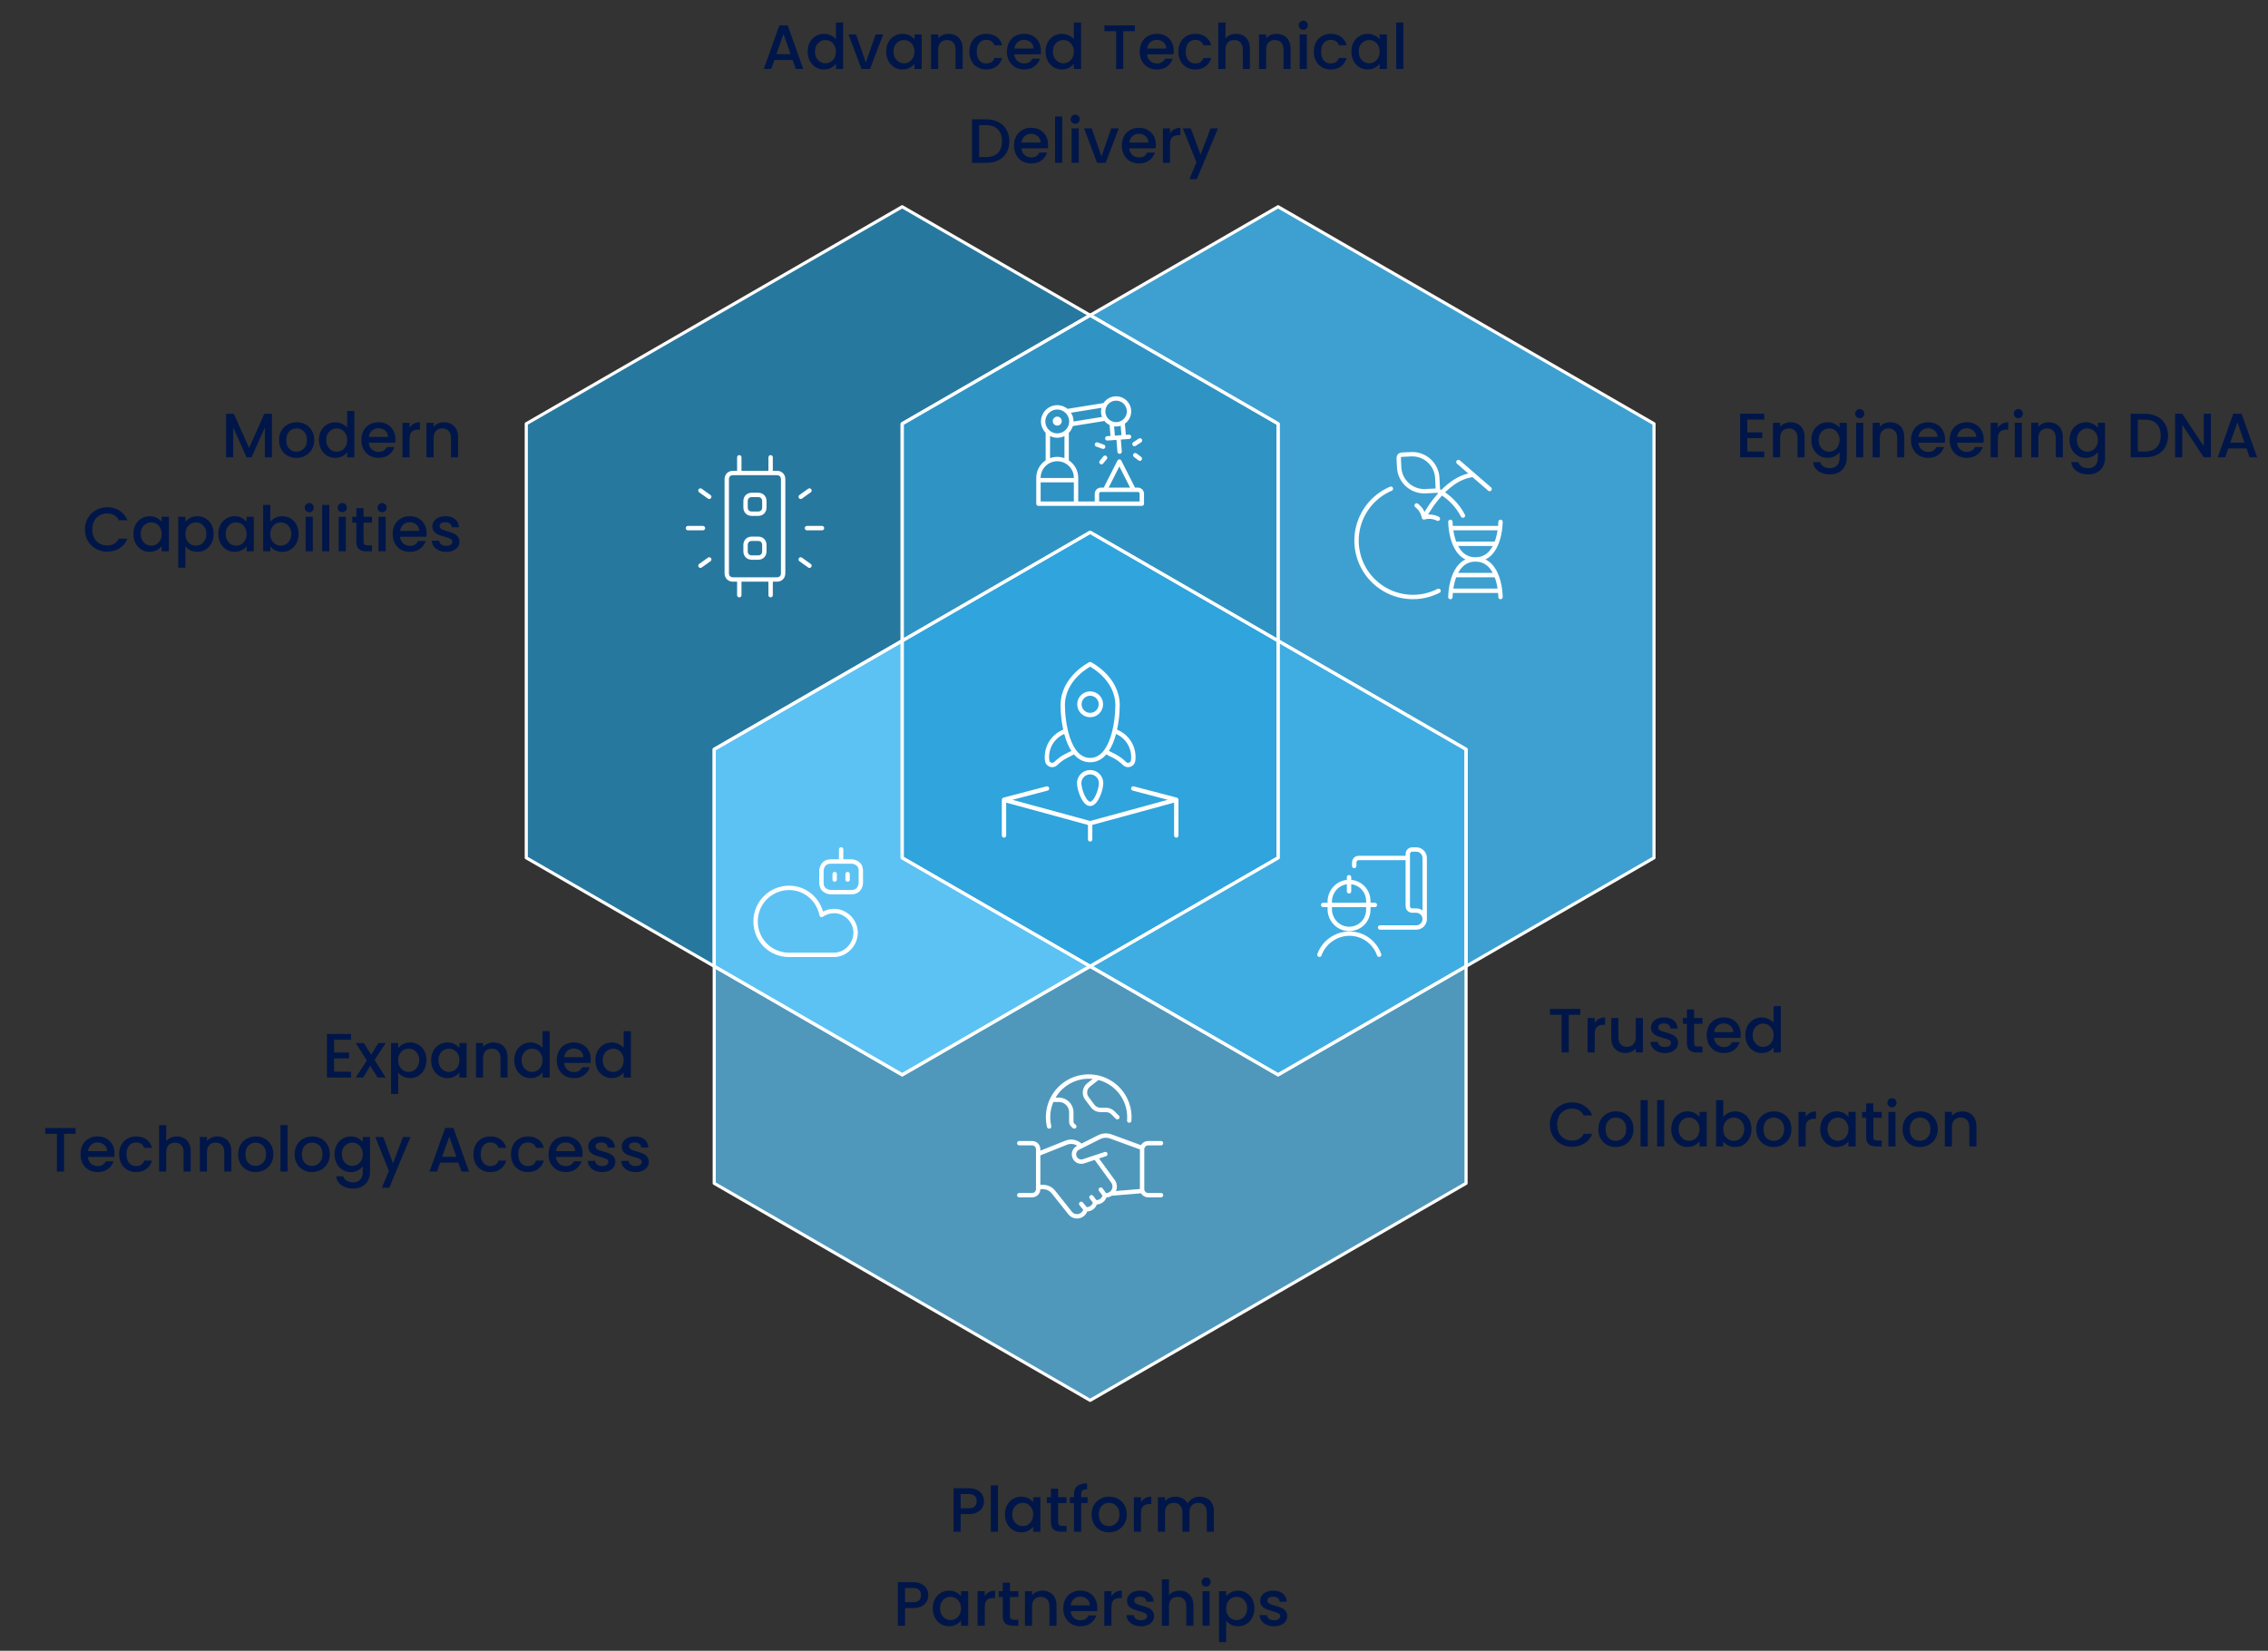 <svg width="724" height="527" viewBox="0 0 724 527" fill="none" xmlns="http://www.w3.org/2000/svg">
<rect x="0" y="0" width="724" height="527" fill="#333333" stroke="none"/>
<path fill-rule="evenodd" clip-rule="evenodd" d="M408.001 343.129L348.002 308.487L288.002 343.128L228.002 308.487L228 377.771L348 447.054L468 377.771V308.489L408.001 343.129Z" fill="#4F98BC"/>
<path fill-rule="evenodd" clip-rule="evenodd" d="M408 66.001L528 135.283V273.847L467.999 308.489V239.207L408.001 204.564V135.282L348 100.642L408 66.001Z" fill="#3DA0D0"/>
<path fill-rule="evenodd" clip-rule="evenodd" d="M287.999 135.283L347.999 100.642L288 66L168 135.282V273.846L228 308.487L227.998 239.207L287.999 204.565V135.283Z" fill="#27789F"/>
<path fill-rule="evenodd" clip-rule="evenodd" d="M407.999 343.13L348 308.488L408 273.847V204.564L467.999 239.208V308.49L407.999 343.13Z" fill="#3FADE2"/>
<path fill-rule="evenodd" clip-rule="evenodd" d="M288.002 273.847L288.001 204.564L228 239.207L228.002 308.487L288.002 343.128L348.002 308.487L288.002 273.847Z" fill="#5CC2F3"/>
<path fill-rule="evenodd" clip-rule="evenodd" d="M347.999 169.926L408.001 204.565V135.283L348 100.643L288 135.284V204.566L347.999 169.926Z" fill="#2F94C4"/>
<path fill-rule="evenodd" clip-rule="evenodd" d="M347.999 169.925L288 204.565L288.001 273.847L348.001 308.487L408.001 273.846V204.564L347.999 169.925Z" fill="#30A4DC"/>
<path d="M557.78 133.94V138.02H562.58V139.88H557.78V144.14H563.18V146H555.5V132.08H563.18V133.94H557.78ZM571.548 134.8C572.415 134.8 573.188 134.98 573.868 135.34C574.562 135.7 575.102 136.233 575.488 136.94C575.875 137.647 576.068 138.5 576.068 139.5V146H573.808V139.84C573.808 138.853 573.562 138.1 573.068 137.58C572.575 137.047 571.902 136.78 571.048 136.78C570.195 136.78 569.515 137.047 569.008 137.58C568.515 138.1 568.268 138.853 568.268 139.84V146H565.988V134.98H568.268V136.24C568.642 135.787 569.115 135.433 569.688 135.18C570.275 134.927 570.895 134.8 571.548 134.8ZM583.417 134.8C584.27 134.8 585.023 134.973 585.677 135.32C586.343 135.653 586.863 136.073 587.237 136.58V134.98H589.537V146.18C589.537 147.193 589.323 148.093 588.897 148.88C588.47 149.68 587.85 150.307 587.037 150.76C586.237 151.213 585.277 151.44 584.157 151.44C582.663 151.44 581.423 151.087 580.437 150.38C579.45 149.687 578.89 148.74 578.757 147.54H581.017C581.19 148.113 581.557 148.573 582.117 148.92C582.69 149.28 583.37 149.46 584.157 149.46C585.077 149.46 585.817 149.18 586.377 148.62C586.95 148.06 587.237 147.247 587.237 146.18V144.34C586.85 144.86 586.323 145.3 585.657 145.66C585.003 146.007 584.257 146.18 583.417 146.18C582.457 146.18 581.577 145.94 580.777 145.46C579.99 144.967 579.363 144.287 578.897 143.42C578.443 142.54 578.217 141.547 578.217 140.44C578.217 139.333 578.443 138.353 578.897 137.5C579.363 136.647 579.99 135.987 580.777 135.52C581.577 135.04 582.457 134.8 583.417 134.8ZM587.237 140.48C587.237 139.72 587.077 139.06 586.757 138.5C586.45 137.94 586.043 137.513 585.537 137.22C585.03 136.927 584.483 136.78 583.897 136.78C583.31 136.78 582.763 136.927 582.257 137.22C581.75 137.5 581.337 137.92 581.017 138.48C580.71 139.027 580.557 139.68 580.557 140.44C580.557 141.2 580.71 141.867 581.017 142.44C581.337 143.013 581.75 143.453 582.257 143.76C582.777 144.053 583.323 144.2 583.897 144.2C584.483 144.2 585.03 144.053 585.537 143.76C586.043 143.467 586.45 143.04 586.757 142.48C587.077 141.907 587.237 141.24 587.237 140.48ZM593.691 133.52C593.278 133.52 592.931 133.38 592.651 133.1C592.371 132.82 592.231 132.473 592.231 132.06C592.231 131.647 592.371 131.3 592.651 131.02C592.931 130.74 593.278 130.6 593.691 130.6C594.091 130.6 594.431 130.74 594.711 131.02C594.991 131.3 595.131 131.647 595.131 132.06C595.131 132.473 594.991 132.82 594.711 133.1C594.431 133.38 594.091 133.52 593.691 133.52ZM594.811 134.98V146H592.531V134.98H594.811ZM603.365 134.8C604.231 134.8 605.005 134.98 605.685 135.34C606.378 135.7 606.918 136.233 607.305 136.94C607.691 137.647 607.885 138.5 607.885 139.5V146H605.625V139.84C605.625 138.853 605.378 138.1 604.885 137.58C604.391 137.047 603.718 136.78 602.865 136.78C602.011 136.78 601.331 137.047 600.825 137.58C600.331 138.1 600.085 138.853 600.085 139.84V146H597.805V134.98H600.085V136.24C600.458 135.787 600.931 135.433 601.505 135.18C602.091 134.927 602.711 134.8 603.365 134.8ZM620.893 140.22C620.893 140.633 620.866 141.007 620.813 141.34H612.393C612.46 142.22 612.786 142.927 613.373 143.46C613.96 143.993 614.68 144.26 615.533 144.26C616.76 144.26 617.626 143.747 618.133 142.72H620.593C620.26 143.733 619.653 144.567 618.773 145.22C617.906 145.86 616.826 146.18 615.533 146.18C614.48 146.18 613.533 145.947 612.693 145.48C611.866 145 611.213 144.333 610.733 143.48C610.266 142.613 610.033 141.613 610.033 140.48C610.033 139.347 610.26 138.353 610.713 137.5C611.18 136.633 611.826 135.967 612.653 135.5C613.493 135.033 614.453 134.8 615.533 134.8C616.573 134.8 617.5 135.027 618.313 135.48C619.126 135.933 619.76 136.573 620.213 137.4C620.666 138.213 620.893 139.153 620.893 140.22ZM618.513 139.5C618.5 138.66 618.2 137.987 617.613 137.48C617.026 136.973 616.3 136.72 615.433 136.72C614.646 136.72 613.973 136.973 613.413 137.48C612.853 137.973 612.52 138.647 612.413 139.5H618.513ZM633.237 140.22C633.237 140.633 633.21 141.007 633.157 141.34H624.737C624.803 142.22 625.13 142.927 625.717 143.46C626.303 143.993 627.023 144.26 627.877 144.26C629.103 144.26 629.97 143.747 630.477 142.72H632.937C632.603 143.733 631.997 144.567 631.117 145.22C630.25 145.86 629.17 146.18 627.877 146.18C626.823 146.18 625.877 145.947 625.037 145.48C624.21 145 623.557 144.333 623.077 143.48C622.61 142.613 622.377 141.613 622.377 140.48C622.377 139.347 622.603 138.353 623.057 137.5C623.523 136.633 624.17 135.967 624.997 135.5C625.837 135.033 626.797 134.8 627.877 134.8C628.917 134.8 629.843 135.027 630.657 135.48C631.47 135.933 632.103 136.573 632.557 137.4C633.01 138.213 633.237 139.153 633.237 140.22ZM630.857 139.5C630.843 138.66 630.543 137.987 629.957 137.48C629.37 136.973 628.643 136.72 627.777 136.72C626.99 136.72 626.317 136.973 625.757 137.48C625.197 137.973 624.863 138.647 624.757 139.5H630.857ZM637.76 136.58C638.094 136.02 638.534 135.587 639.08 135.28C639.64 134.96 640.3 134.8 641.06 134.8V137.16H640.48C639.587 137.16 638.907 137.387 638.44 137.84C637.987 138.293 637.76 139.08 637.76 140.2V146H635.48V134.98H637.76V136.58ZM644.316 133.52C643.903 133.52 643.556 133.38 643.276 133.1C642.996 132.82 642.856 132.473 642.856 132.06C642.856 131.647 642.996 131.3 643.276 131.02C643.556 130.74 643.903 130.6 644.316 130.6C644.716 130.6 645.056 130.74 645.336 131.02C645.616 131.3 645.756 131.647 645.756 132.06C645.756 132.473 645.616 132.82 645.336 133.1C645.056 133.38 644.716 133.52 644.316 133.52ZM645.436 134.98V146H643.156V134.98H645.436ZM653.99 134.8C654.856 134.8 655.63 134.98 656.31 135.34C657.003 135.7 657.543 136.233 657.93 136.94C658.316 137.647 658.51 138.5 658.51 139.5V146H656.25V139.84C656.25 138.853 656.003 138.1 655.51 137.58C655.016 137.047 654.343 136.78 653.49 136.78C652.636 136.78 651.956 137.047 651.45 137.58C650.956 138.1 650.71 138.853 650.71 139.84V146H648.43V134.98H650.71V136.24C651.083 135.787 651.556 135.433 652.13 135.18C652.716 134.927 653.336 134.8 653.99 134.8ZM665.858 134.8C666.711 134.8 667.465 134.973 668.118 135.32C668.785 135.653 669.305 136.073 669.678 136.58V134.98H671.978V146.18C671.978 147.193 671.765 148.093 671.338 148.88C670.911 149.68 670.291 150.307 669.478 150.76C668.678 151.213 667.718 151.44 666.598 151.44C665.105 151.44 663.865 151.087 662.878 150.38C661.891 149.687 661.331 148.74 661.198 147.54H663.458C663.631 148.113 663.998 148.573 664.558 148.92C665.131 149.28 665.811 149.46 666.598 149.46C667.518 149.46 668.258 149.18 668.818 148.62C669.391 148.06 669.678 147.247 669.678 146.18V144.34C669.291 144.86 668.765 145.3 668.098 145.66C667.445 146.007 666.698 146.18 665.858 146.18C664.898 146.18 664.018 145.94 663.218 145.46C662.431 144.967 661.805 144.287 661.338 143.42C660.885 142.54 660.658 141.547 660.658 140.44C660.658 139.333 660.885 138.353 661.338 137.5C661.805 136.647 662.431 135.987 663.218 135.52C664.018 135.04 664.898 134.8 665.858 134.8ZM669.678 140.48C669.678 139.72 669.518 139.06 669.198 138.5C668.891 137.94 668.485 137.513 667.978 137.22C667.471 136.927 666.925 136.78 666.338 136.78C665.751 136.78 665.205 136.927 664.698 137.22C664.191 137.5 663.778 137.92 663.458 138.48C663.151 139.027 662.998 139.68 662.998 140.44C662.998 141.2 663.151 141.867 663.458 142.44C663.778 143.013 664.191 143.453 664.698 143.76C665.218 144.053 665.765 144.2 666.338 144.2C666.925 144.2 667.471 144.053 667.978 143.76C668.485 143.467 668.891 143.04 669.198 142.48C669.518 141.907 669.678 141.24 669.678 140.48ZM684.708 132.1C686.188 132.1 687.481 132.387 688.588 132.96C689.708 133.52 690.568 134.333 691.168 135.4C691.781 136.453 692.088 137.687 692.088 139.1C692.088 140.513 691.781 141.74 691.168 142.78C690.568 143.82 689.708 144.62 688.588 145.18C687.481 145.727 686.188 146 684.708 146H680.168V132.1H684.708ZM684.708 144.14C686.335 144.14 687.581 143.7 688.448 142.82C689.315 141.94 689.748 140.7 689.748 139.1C689.748 137.487 689.315 136.227 688.448 135.32C687.581 134.413 686.335 133.96 684.708 133.96H682.448V144.14H684.708ZM705.768 146H703.488L696.628 135.62V146H694.348V132.08H696.628L703.488 142.44V132.08H705.768V146ZM717.142 143.16H711.322L710.322 146H707.942L712.922 132.08H715.562L720.542 146H718.142L717.142 143.16ZM716.502 141.3L714.242 134.84L711.962 141.3H716.502Z" fill="#001648"/>
<path d="M86.818 132.1V146H84.538V136.48L80.298 146H78.718L74.458 136.48V146H72.178V132.1H74.638L79.518 143L84.378 132.1H86.818ZM94.594 146.18C93.555 146.18 92.615 145.947 91.775 145.48C90.934 145 90.275 144.333 89.794 143.48C89.314 142.613 89.075 141.613 89.075 140.48C89.075 139.36 89.321 138.367 89.814 137.5C90.308 136.633 90.981 135.967 91.835 135.5C92.688 135.033 93.641 134.8 94.695 134.8C95.748 134.8 96.701 135.033 97.555 135.5C98.408 135.967 99.081 136.633 99.575 137.5C100.068 138.367 100.314 139.36 100.314 140.48C100.314 141.6 100.061 142.593 99.555 143.46C99.048 144.327 98.355 145 97.475 145.48C96.608 145.947 95.648 146.18 94.594 146.18ZM94.594 144.2C95.181 144.2 95.728 144.06 96.234 143.78C96.754 143.5 97.174 143.08 97.495 142.52C97.814 141.96 97.975 141.28 97.975 140.48C97.975 139.68 97.821 139.007 97.514 138.46C97.208 137.9 96.801 137.48 96.294 137.2C95.788 136.92 95.241 136.78 94.654 136.78C94.068 136.78 93.521 136.92 93.014 137.2C92.521 137.48 92.128 137.9 91.835 138.46C91.541 139.007 91.394 139.68 91.394 140.48C91.394 141.667 91.695 142.587 92.294 143.24C92.908 143.88 93.674 144.2 94.594 144.2ZM101.808 140.44C101.808 139.333 102.035 138.353 102.488 137.5C102.955 136.647 103.582 135.987 104.368 135.52C105.168 135.04 106.055 134.8 107.028 134.8C107.748 134.8 108.455 134.96 109.148 135.28C109.855 135.587 110.415 136 110.828 136.52V131.2H113.128V146H110.828V144.34C110.455 144.873 109.935 145.313 109.268 145.66C108.615 146.007 107.862 146.18 107.008 146.18C106.048 146.18 105.168 145.94 104.368 145.46C103.582 144.967 102.955 144.287 102.488 143.42C102.035 142.54 101.808 141.547 101.808 140.44ZM110.828 140.48C110.828 139.72 110.668 139.06 110.348 138.5C110.042 137.94 109.635 137.513 109.128 137.22C108.622 136.927 108.075 136.78 107.488 136.78C106.902 136.78 106.355 136.927 105.848 137.22C105.342 137.5 104.928 137.92 104.608 138.48C104.302 139.027 104.148 139.68 104.148 140.44C104.148 141.2 104.302 141.867 104.608 142.44C104.928 143.013 105.342 143.453 105.848 143.76C106.368 144.053 106.915 144.2 107.488 144.2C108.075 144.2 108.622 144.053 109.128 143.76C109.635 143.467 110.042 143.04 110.348 142.48C110.668 141.907 110.828 141.24 110.828 140.48ZM126.223 140.22C126.223 140.633 126.196 141.007 126.143 141.34H117.723C117.79 142.22 118.116 142.927 118.703 143.46C119.29 143.993 120.01 144.26 120.863 144.26C122.09 144.26 122.956 143.747 123.463 142.72H125.923C125.59 143.733 124.983 144.567 124.103 145.22C123.236 145.86 122.156 146.18 120.863 146.18C119.81 146.18 118.863 145.947 118.023 145.48C117.196 145 116.543 144.333 116.063 143.48C115.596 142.613 115.363 141.613 115.363 140.48C115.363 139.347 115.59 138.353 116.043 137.5C116.51 136.633 117.156 135.967 117.983 135.5C118.823 135.033 119.783 134.8 120.863 134.8C121.903 134.8 122.83 135.027 123.643 135.48C124.456 135.933 125.09 136.573 125.543 137.4C125.996 138.213 126.223 139.153 126.223 140.22ZM123.843 139.5C123.83 138.66 123.53 137.987 122.943 137.48C122.356 136.973 121.63 136.72 120.763 136.72C119.976 136.72 119.303 136.973 118.743 137.48C118.183 137.973 117.85 138.647 117.743 139.5H123.843ZM130.747 136.58C131.08 136.02 131.52 135.587 132.067 135.28C132.627 134.96 133.287 134.8 134.047 134.8V137.16H133.467C132.573 137.16 131.893 137.387 131.427 137.84C130.973 138.293 130.747 139.08 130.747 140.2V146H128.467V134.98H130.747V136.58ZM141.703 134.8C142.569 134.8 143.343 134.98 144.023 135.34C144.716 135.7 145.256 136.233 145.643 136.94C146.029 137.647 146.223 138.5 146.223 139.5V146H143.963V139.84C143.963 138.853 143.716 138.1 143.223 137.58C142.729 137.047 142.056 136.78 141.203 136.78C140.349 136.78 139.669 137.047 139.163 137.58C138.669 138.1 138.423 138.853 138.423 139.84V146H136.143V134.98H138.423V136.24C138.796 135.787 139.269 135.433 139.843 135.18C140.429 134.927 141.049 134.8 141.703 134.8ZM27.121 169.02C27.121 167.66 27.434 166.44 28.061 165.36C28.701 164.28 29.561 163.44 30.641 162.84C31.734 162.227 32.928 161.92 34.221 161.92C35.701 161.92 37.014 162.287 38.161 163.02C39.321 163.74 40.161 164.767 40.681 166.1H37.941C37.581 165.367 37.081 164.82 36.441 164.46C35.801 164.1 35.061 163.92 34.221 163.92C33.301 163.92 32.481 164.127 31.761 164.54C31.041 164.953 30.474 165.547 30.061 166.32C29.661 167.093 29.461 167.993 29.461 169.02C29.461 170.047 29.661 170.947 30.061 171.72C30.474 172.493 31.041 173.093 31.761 173.52C32.481 173.933 33.301 174.14 34.221 174.14C35.061 174.14 35.801 173.96 36.441 173.6C37.081 173.24 37.581 172.693 37.941 171.96H40.681C40.161 173.293 39.321 174.32 38.161 175.04C37.014 175.76 35.701 176.12 34.221 176.12C32.914 176.12 31.721 175.82 30.641 175.22C29.561 174.607 28.701 173.76 28.061 172.68C27.434 171.6 27.121 170.38 27.121 169.02ZM42.59 170.44C42.59 169.333 42.816 168.353 43.27 167.5C43.736 166.647 44.363 165.987 45.15 165.52C45.95 165.04 46.83 164.8 47.79 164.8C48.656 164.8 49.41 164.973 50.05 165.32C50.703 165.653 51.223 166.073 51.61 166.58V164.98H53.91V176H51.61V174.36C51.223 174.88 50.696 175.313 50.03 175.66C49.363 176.007 48.603 176.18 47.75 176.18C46.803 176.18 45.936 175.94 45.15 175.46C44.363 174.967 43.736 174.287 43.27 173.42C42.816 172.54 42.59 171.547 42.59 170.44ZM51.61 170.48C51.61 169.72 51.45 169.06 51.13 168.5C50.823 167.94 50.416 167.513 49.91 167.22C49.403 166.927 48.856 166.78 48.27 166.78C47.683 166.78 47.136 166.927 46.63 167.22C46.123 167.5 45.71 167.92 45.39 168.48C45.083 169.027 44.93 169.68 44.93 170.44C44.93 171.2 45.083 171.867 45.39 172.44C45.71 173.013 46.123 173.453 46.63 173.76C47.15 174.053 47.696 174.2 48.27 174.2C48.856 174.2 49.403 174.053 49.91 173.76C50.416 173.467 50.823 173.04 51.13 172.48C51.45 171.907 51.61 171.24 51.61 170.48ZM59.184 166.6C59.571 166.093 60.098 165.667 60.764 165.32C61.431 164.973 62.184 164.8 63.024 164.8C63.984 164.8 64.858 165.04 65.644 165.52C66.444 165.987 67.071 166.647 67.524 167.5C67.978 168.353 68.204 169.333 68.204 170.44C68.204 171.547 67.978 172.54 67.524 173.42C67.071 174.287 66.444 174.967 65.644 175.46C64.858 175.94 63.984 176.18 63.024 176.18C62.184 176.18 61.438 176.013 60.784 175.68C60.131 175.333 59.598 174.907 59.184 174.4V181.24H56.904V164.98H59.184V166.6ZM65.884 170.44C65.884 169.68 65.724 169.027 65.404 168.48C65.098 167.92 64.684 167.5 64.164 167.22C63.658 166.927 63.111 166.78 62.524 166.78C61.951 166.78 61.404 166.927 60.884 167.22C60.378 167.513 59.964 167.94 59.644 168.5C59.338 169.06 59.184 169.72 59.184 170.48C59.184 171.24 59.338 171.907 59.644 172.48C59.964 173.04 60.378 173.467 60.884 173.76C61.404 174.053 61.951 174.2 62.524 174.2C63.111 174.2 63.658 174.053 64.164 173.76C64.684 173.453 65.098 173.013 65.404 172.44C65.724 171.867 65.884 171.2 65.884 170.44ZM69.699 170.44C69.699 169.333 69.926 168.353 70.379 167.5C70.846 166.647 71.472 165.987 72.259 165.52C73.059 165.04 73.939 164.8 74.899 164.8C75.766 164.8 76.519 164.973 77.159 165.32C77.812 165.653 78.332 166.073 78.719 166.58V164.98H81.019V176H78.719V174.36C78.332 174.88 77.806 175.313 77.139 175.66C76.472 176.007 75.712 176.18 74.859 176.18C73.912 176.18 73.046 175.94 72.259 175.46C71.472 174.967 70.846 174.287 70.379 173.42C69.926 172.54 69.699 171.547 69.699 170.44ZM78.719 170.48C78.719 169.72 78.559 169.06 78.239 168.5C77.932 167.94 77.526 167.513 77.019 167.22C76.512 166.927 75.966 166.78 75.379 166.78C74.792 166.78 74.246 166.927 73.739 167.22C73.232 167.5 72.819 167.92 72.499 168.48C72.192 169.027 72.039 169.68 72.039 170.44C72.039 171.2 72.192 171.867 72.499 172.44C72.819 173.013 73.232 173.453 73.739 173.76C74.259 174.053 74.806 174.2 75.379 174.2C75.966 174.2 76.512 174.053 77.019 173.76C77.526 173.467 77.932 173.04 78.239 172.48C78.559 171.907 78.719 171.24 78.719 170.48ZM86.294 166.62C86.68 166.087 87.207 165.653 87.874 165.32C88.554 164.973 89.307 164.8 90.134 164.8C91.107 164.8 91.987 165.033 92.774 165.5C93.56 165.967 94.18 166.633 94.634 167.5C95.087 168.353 95.314 169.333 95.314 170.44C95.314 171.547 95.087 172.54 94.634 173.42C94.18 174.287 93.554 174.967 92.754 175.46C91.967 175.94 91.094 176.18 90.134 176.18C89.28 176.18 88.52 176.013 87.854 175.68C87.2 175.347 86.68 174.92 86.294 174.4V176H84.014V161.2H86.294V166.62ZM92.994 170.44C92.994 169.68 92.834 169.027 92.514 168.48C92.207 167.92 91.794 167.5 91.274 167.22C90.767 166.927 90.22 166.78 89.634 166.78C89.06 166.78 88.514 166.927 87.994 167.22C87.487 167.513 87.074 167.94 86.754 168.5C86.447 169.06 86.294 169.72 86.294 170.48C86.294 171.24 86.447 171.907 86.754 172.48C87.074 173.04 87.487 173.467 87.994 173.76C88.514 174.053 89.06 174.2 89.634 174.2C90.22 174.2 90.767 174.053 91.274 173.76C91.794 173.453 92.207 173.013 92.514 172.44C92.834 171.867 92.994 171.2 92.994 170.44ZM98.728 163.52C98.315 163.52 97.968 163.38 97.688 163.1C97.408 162.82 97.268 162.473 97.268 162.06C97.268 161.647 97.408 161.3 97.688 161.02C97.968 160.74 98.315 160.6 98.728 160.6C99.128 160.6 99.468 160.74 99.748 161.02C100.028 161.3 100.168 161.647 100.168 162.06C100.168 162.473 100.028 162.82 99.748 163.1C99.468 163.38 99.128 163.52 98.728 163.52ZM99.848 164.98V176H97.568V164.98H99.848ZM105.122 161.2V176H102.842V161.2H105.122ZM109.275 163.52C108.862 163.52 108.515 163.38 108.235 163.1C107.955 162.82 107.815 162.473 107.815 162.06C107.815 161.647 107.955 161.3 108.235 161.02C108.515 160.74 108.862 160.6 109.275 160.6C109.675 160.6 110.015 160.74 110.295 161.02C110.575 161.3 110.715 161.647 110.715 162.06C110.715 162.473 110.575 162.82 110.295 163.1C110.015 163.38 109.675 163.52 109.275 163.52ZM110.395 164.98V176H108.115V164.98H110.395ZM116.049 166.84V172.94C116.049 173.353 116.142 173.653 116.329 173.84C116.529 174.013 116.862 174.1 117.329 174.1H118.729V176H116.929C115.902 176 115.115 175.76 114.569 175.28C114.022 174.8 113.749 174.02 113.749 172.94V166.84H112.449V164.98H113.749V162.24H116.049V164.98H118.729V166.84H116.049ZM121.99 163.52C121.577 163.52 121.23 163.38 120.95 163.1C120.67 162.82 120.53 162.473 120.53 162.06C120.53 161.647 120.67 161.3 120.95 161.02C121.23 160.74 121.577 160.6 121.99 160.6C122.39 160.6 122.73 160.74 123.01 161.02C123.29 161.3 123.43 161.647 123.43 162.06C123.43 162.473 123.29 162.82 123.01 163.1C122.73 163.38 122.39 163.52 121.99 163.52ZM123.11 164.98V176H120.83V164.98H123.11ZM136.204 170.22C136.204 170.633 136.177 171.007 136.124 171.34H127.704C127.77 172.22 128.097 172.927 128.684 173.46C129.27 173.993 129.99 174.26 130.844 174.26C132.07 174.26 132.937 173.747 133.444 172.72H135.904C135.57 173.733 134.964 174.567 134.084 175.22C133.217 175.86 132.137 176.18 130.844 176.18C129.79 176.18 128.844 175.947 128.004 175.48C127.177 175 126.524 174.333 126.044 173.48C125.577 172.613 125.344 171.613 125.344 170.48C125.344 169.347 125.57 168.353 126.024 167.5C126.49 166.633 127.137 165.967 127.964 165.5C128.804 165.033 129.764 164.8 130.844 164.8C131.884 164.8 132.81 165.027 133.624 165.48C134.437 165.933 135.07 166.573 135.524 167.4C135.977 168.213 136.204 169.153 136.204 170.22ZM133.824 169.5C133.81 168.66 133.51 167.987 132.924 167.48C132.337 166.973 131.61 166.72 130.744 166.72C129.957 166.72 129.284 166.973 128.724 167.48C128.164 167.973 127.83 168.647 127.724 169.5H133.824ZM142.447 176.18C141.581 176.18 140.801 176.027 140.107 175.72C139.427 175.4 138.887 174.973 138.487 174.44C138.087 173.893 137.874 173.287 137.847 172.62H140.207C140.247 173.087 140.467 173.48 140.867 173.8C141.281 174.107 141.794 174.26 142.407 174.26C143.047 174.26 143.541 174.14 143.887 173.9C144.247 173.647 144.427 173.327 144.427 172.94C144.427 172.527 144.227 172.22 143.827 172.02C143.441 171.82 142.821 171.6 141.967 171.36C141.141 171.133 140.467 170.913 139.947 170.7C139.427 170.487 138.974 170.16 138.587 169.72C138.214 169.28 138.027 168.7 138.027 167.98C138.027 167.393 138.201 166.86 138.547 166.38C138.894 165.887 139.387 165.5 140.027 165.22C140.681 164.94 141.427 164.8 142.267 164.8C143.521 164.8 144.527 165.12 145.287 165.76C146.061 166.387 146.474 167.247 146.527 168.34H144.247C144.207 167.847 144.007 167.453 143.647 167.16C143.287 166.867 142.801 166.72 142.187 166.72C141.587 166.72 141.127 166.833 140.807 167.06C140.487 167.287 140.327 167.587 140.327 167.96C140.327 168.253 140.434 168.5 140.647 168.7C140.861 168.9 141.121 169.06 141.427 169.18C141.734 169.287 142.187 169.427 142.787 169.6C143.587 169.813 144.241 170.033 144.747 170.26C145.267 170.473 145.714 170.793 146.087 171.22C146.461 171.647 146.654 172.213 146.667 172.92C146.667 173.547 146.494 174.107 146.147 174.6C145.801 175.093 145.307 175.48 144.667 175.76C144.041 176.04 143.301 176.18 142.447 176.18Z" fill="#001648"/>
<path d="M106.645 331.94V336.02H111.445V337.88H106.645V342.14H112.045V344H104.365V330.08H112.045V331.94H106.645ZM119.574 338.42L123.134 344H120.554L118.174 340.26L115.934 344H113.554L117.114 338.58L113.554 332.98H116.134L118.514 336.72L120.754 332.98H123.134L119.574 338.42ZM127.114 334.6C127.501 334.093 128.027 333.667 128.694 333.32C129.361 332.973 130.114 332.8 130.954 332.8C131.914 332.8 132.787 333.04 133.574 333.52C134.374 333.987 135.001 334.647 135.454 335.5C135.907 336.353 136.134 337.333 136.134 338.44C136.134 339.547 135.907 340.54 135.454 341.42C135.001 342.287 134.374 342.967 133.574 343.46C132.787 343.94 131.914 344.18 130.954 344.18C130.114 344.18 129.367 344.013 128.714 343.68C128.061 343.333 127.527 342.907 127.114 342.4V349.24H124.834V332.98H127.114V334.6ZM133.814 338.44C133.814 337.68 133.654 337.027 133.334 336.48C133.027 335.92 132.614 335.5 132.094 335.22C131.587 334.927 131.041 334.78 130.454 334.78C129.881 334.78 129.334 334.927 128.814 335.22C128.307 335.513 127.894 335.94 127.574 336.5C127.267 337.06 127.114 337.72 127.114 338.48C127.114 339.24 127.267 339.907 127.574 340.48C127.894 341.04 128.307 341.467 128.814 341.76C129.334 342.053 129.881 342.2 130.454 342.2C131.041 342.2 131.587 342.053 132.094 341.76C132.614 341.453 133.027 341.013 133.334 340.44C133.654 339.867 133.814 339.2 133.814 338.44ZM137.629 338.44C137.629 337.333 137.855 336.353 138.309 335.5C138.775 334.647 139.402 333.987 140.189 333.52C140.989 333.04 141.869 332.8 142.829 332.8C143.695 332.8 144.449 332.973 145.089 333.32C145.742 333.653 146.262 334.073 146.649 334.58V332.98H148.949V344H146.649V342.36C146.262 342.88 145.735 343.313 145.069 343.66C144.402 344.007 143.642 344.18 142.789 344.18C141.842 344.18 140.975 343.94 140.189 343.46C139.402 342.967 138.775 342.287 138.309 341.42C137.855 340.54 137.629 339.547 137.629 338.44ZM146.649 338.48C146.649 337.72 146.489 337.06 146.169 336.5C145.862 335.94 145.455 335.513 144.949 335.22C144.442 334.927 143.895 334.78 143.309 334.78C142.722 334.78 142.175 334.927 141.669 335.22C141.162 335.5 140.749 335.92 140.429 336.48C140.122 337.027 139.969 337.68 139.969 338.44C139.969 339.2 140.122 339.867 140.429 340.44C140.749 341.013 141.162 341.453 141.669 341.76C142.189 342.053 142.735 342.2 143.309 342.2C143.895 342.2 144.442 342.053 144.949 341.76C145.455 341.467 145.862 341.04 146.169 340.48C146.489 339.907 146.649 339.24 146.649 338.48ZM157.503 332.8C158.37 332.8 159.143 332.98 159.823 333.34C160.517 333.7 161.057 334.233 161.443 334.94C161.83 335.647 162.023 336.5 162.023 337.5V344H159.763V337.84C159.763 336.853 159.517 336.1 159.023 335.58C158.53 335.047 157.857 334.78 157.003 334.78C156.15 334.78 155.47 335.047 154.963 335.58C154.47 336.1 154.223 336.853 154.223 337.84V344H151.943V332.98H154.223V334.24C154.597 333.787 155.07 333.433 155.643 333.18C156.23 332.927 156.85 332.8 157.503 332.8ZM164.172 338.44C164.172 337.333 164.398 336.353 164.852 335.5C165.318 334.647 165.945 333.987 166.732 333.52C167.532 333.04 168.418 332.8 169.392 332.8C170.112 332.8 170.818 332.96 171.512 333.28C172.218 333.587 172.778 334 173.192 334.52V329.2H175.492V344H173.192V342.34C172.818 342.873 172.298 343.313 171.632 343.66C170.978 344.007 170.225 344.18 169.372 344.18C168.412 344.18 167.532 343.94 166.732 343.46C165.945 342.967 165.318 342.287 164.852 341.42C164.398 340.54 164.172 339.547 164.172 338.44ZM173.192 338.48C173.192 337.72 173.032 337.06 172.712 336.5C172.405 335.94 171.998 335.513 171.492 335.22C170.985 334.927 170.438 334.78 169.852 334.78C169.265 334.78 168.718 334.927 168.212 335.22C167.705 335.5 167.292 335.92 166.972 336.48C166.665 337.027 166.512 337.68 166.512 338.44C166.512 339.2 166.665 339.867 166.972 340.44C167.292 341.013 167.705 341.453 168.212 341.76C168.732 342.053 169.278 342.2 169.852 342.2C170.438 342.2 170.985 342.053 171.492 341.76C171.998 341.467 172.405 341.04 172.712 340.48C173.032 339.907 173.192 339.24 173.192 338.48ZM188.586 338.22C188.586 338.633 188.56 339.007 188.506 339.34H180.086C180.153 340.22 180.48 340.927 181.066 341.46C181.653 341.993 182.373 342.26 183.226 342.26C184.453 342.26 185.32 341.747 185.826 340.72H188.286C187.953 341.733 187.346 342.567 186.466 343.22C185.6 343.86 184.52 344.18 183.226 344.18C182.173 344.18 181.226 343.947 180.386 343.48C179.56 343 178.906 342.333 178.426 341.48C177.96 340.613 177.726 339.613 177.726 338.48C177.726 337.347 177.953 336.353 178.406 335.5C178.873 334.633 179.52 333.967 180.346 333.5C181.186 333.033 182.146 332.8 183.226 332.8C184.266 332.8 185.193 333.027 186.006 333.48C186.82 333.933 187.453 334.573 187.906 335.4C188.36 336.213 188.586 337.153 188.586 338.22ZM186.206 337.5C186.193 336.66 185.893 335.987 185.306 335.48C184.72 334.973 183.993 334.72 183.126 334.72C182.34 334.72 181.666 334.973 181.106 335.48C180.546 335.973 180.213 336.647 180.106 337.5H186.206ZM190.07 338.44C190.07 337.333 190.297 336.353 190.75 335.5C191.217 334.647 191.843 333.987 192.63 333.52C193.43 333.04 194.317 332.8 195.29 332.8C196.01 332.8 196.717 332.96 197.41 333.28C198.117 333.587 198.677 334 199.09 334.52V329.2H201.39V344H199.09V342.34C198.717 342.873 198.197 343.313 197.53 343.66C196.877 344.007 196.123 344.18 195.27 344.18C194.31 344.18 193.43 343.94 192.63 343.46C191.843 342.967 191.217 342.287 190.75 341.42C190.297 340.54 190.07 339.547 190.07 338.44ZM199.09 338.48C199.09 337.72 198.93 337.06 198.61 336.5C198.303 335.94 197.897 335.513 197.39 335.22C196.883 334.927 196.337 334.78 195.75 334.78C195.163 334.78 194.617 334.927 194.11 335.22C193.603 335.5 193.19 335.92 192.87 336.48C192.563 337.027 192.41 337.68 192.41 338.44C192.41 339.2 192.563 339.867 192.87 340.44C193.19 341.013 193.603 341.453 194.11 341.76C194.63 342.053 195.177 342.2 195.75 342.2C196.337 342.2 196.883 342.053 197.39 341.76C197.897 341.467 198.303 341.04 198.61 340.48C198.93 339.907 199.09 339.24 199.09 338.48ZM24.146 360.1V361.96H20.446V374H18.166V361.96H14.446V360.1H24.146ZM36.555 368.22C36.555 368.633 36.528 369.007 36.475 369.34H28.055C28.122 370.22 28.448 370.927 29.035 371.46C29.622 371.993 30.342 372.26 31.195 372.26C32.422 372.26 33.288 371.747 33.795 370.72H36.255C35.922 371.733 35.315 372.567 34.435 373.22C33.568 373.86 32.488 374.18 31.195 374.18C30.142 374.18 29.195 373.947 28.355 373.48C27.528 373 26.875 372.333 26.395 371.48C25.928 370.613 25.695 369.613 25.695 368.48C25.695 367.347 25.922 366.353 26.375 365.5C26.842 364.633 27.488 363.967 28.315 363.5C29.155 363.033 30.115 362.8 31.195 362.8C32.235 362.8 33.162 363.027 33.975 363.48C34.788 363.933 35.422 364.573 35.875 365.4C36.328 366.213 36.555 367.153 36.555 368.22ZM34.175 367.5C34.162 366.66 33.862 365.987 33.275 365.48C32.688 364.973 31.962 364.72 31.095 364.72C30.308 364.72 29.635 364.973 29.075 365.48C28.515 365.973 28.182 366.647 28.075 367.5H34.175ZM38.039 368.48C38.039 367.347 38.266 366.353 38.719 365.5C39.185 364.633 39.825 363.967 40.639 363.5C41.452 363.033 42.386 362.8 43.439 362.8C44.772 362.8 45.872 363.12 46.739 363.76C47.619 364.387 48.212 365.287 48.519 366.46H46.059C45.859 365.913 45.539 365.487 45.099 365.18C44.659 364.873 44.105 364.72 43.439 364.72C42.505 364.72 41.759 365.053 41.199 365.72C40.652 366.373 40.379 367.293 40.379 368.48C40.379 369.667 40.652 370.593 41.199 371.26C41.759 371.927 42.505 372.26 43.439 372.26C44.759 372.26 45.632 371.68 46.059 370.52H48.519C48.199 371.64 47.599 372.533 46.719 373.2C45.839 373.853 44.745 374.18 43.439 374.18C42.386 374.18 41.452 373.947 40.639 373.48C39.825 373 39.185 372.333 38.719 371.48C38.266 370.613 38.039 369.613 38.039 368.48ZM56.491 362.8C57.331 362.8 58.078 362.98 58.731 363.34C59.398 363.7 59.918 364.233 60.291 364.94C60.678 365.647 60.871 366.5 60.871 367.5V374H58.611V367.84C58.611 366.853 58.364 366.1 57.871 365.58C57.378 365.047 56.704 364.78 55.851 364.78C54.998 364.78 54.318 365.047 53.811 365.58C53.318 366.1 53.071 366.853 53.071 367.84V374H50.791V359.2H53.071V364.26C53.458 363.793 53.944 363.433 54.531 363.18C55.131 362.927 55.784 362.8 56.491 362.8ZM69.339 362.8C70.206 362.8 70.979 362.98 71.659 363.34C72.353 363.7 72.893 364.233 73.279 364.94C73.666 365.647 73.859 366.5 73.859 367.5V374H71.599V367.84C71.599 366.853 71.353 366.1 70.859 365.58C70.366 365.047 69.693 364.78 68.839 364.78C67.986 364.78 67.306 365.047 66.799 365.58C66.306 366.1 66.059 366.853 66.059 367.84V374H63.779V362.98H66.059V364.24C66.433 363.787 66.906 363.433 67.479 363.18C68.066 362.927 68.686 362.8 69.339 362.8ZM81.548 374.18C80.508 374.18 79.568 373.947 78.728 373.48C77.888 373 77.228 372.333 76.748 371.48C76.268 370.613 76.028 369.613 76.028 368.48C76.028 367.36 76.274 366.367 76.768 365.5C77.261 364.633 77.934 363.967 78.788 363.5C79.641 363.033 80.594 362.8 81.648 362.8C82.701 362.8 83.654 363.033 84.508 363.5C85.361 363.967 86.034 364.633 86.528 365.5C87.021 366.367 87.268 367.36 87.268 368.48C87.268 369.6 87.014 370.593 86.508 371.46C86.001 372.327 85.308 373 84.428 373.48C83.561 373.947 82.601 374.18 81.548 374.18ZM81.548 372.2C82.134 372.2 82.681 372.06 83.188 371.78C83.708 371.5 84.128 371.08 84.448 370.52C84.768 369.96 84.928 369.28 84.928 368.48C84.928 367.68 84.774 367.007 84.468 366.46C84.161 365.9 83.754 365.48 83.248 365.2C82.741 364.92 82.194 364.78 81.608 364.78C81.021 364.78 80.474 364.92 79.968 365.2C79.474 365.48 79.081 365.9 78.788 366.46C78.494 367.007 78.348 367.68 78.348 368.48C78.348 369.667 78.648 370.587 79.248 371.24C79.861 371.88 80.628 372.2 81.548 372.2ZM91.802 359.2V374H89.522V359.2H91.802ZM99.575 374.18C98.535 374.18 97.595 373.947 96.755 373.48C95.915 373 95.255 372.333 94.775 371.48C94.295 370.613 94.055 369.613 94.055 368.48C94.055 367.36 94.302 366.367 94.795 365.5C95.288 364.633 95.962 363.967 96.815 363.5C97.668 363.033 98.622 362.8 99.675 362.8C100.728 362.8 101.682 363.033 102.535 363.5C103.388 363.967 104.062 364.633 104.555 365.5C105.048 366.367 105.295 367.36 105.295 368.48C105.295 369.6 105.042 370.593 104.535 371.46C104.028 372.327 103.335 373 102.455 373.48C101.588 373.947 100.628 374.18 99.575 374.18ZM99.575 372.2C100.162 372.2 100.708 372.06 101.215 371.78C101.735 371.5 102.155 371.08 102.475 370.52C102.795 369.96 102.955 369.28 102.955 368.48C102.955 367.68 102.802 367.007 102.495 366.46C102.188 365.9 101.782 365.48 101.275 365.2C100.768 364.92 100.222 364.78 99.635 364.78C99.048 364.78 98.502 364.92 97.995 365.2C97.502 365.48 97.108 365.9 96.815 366.46C96.522 367.007 96.375 367.68 96.375 368.48C96.375 369.667 96.675 370.587 97.275 371.24C97.888 371.88 98.655 372.2 99.575 372.2ZM111.989 362.8C112.842 362.8 113.595 362.973 114.249 363.32C114.915 363.653 115.435 364.073 115.809 364.58V362.98H118.109V374.18C118.109 375.193 117.895 376.093 117.469 376.88C117.042 377.68 116.422 378.307 115.609 378.76C114.809 379.213 113.849 379.44 112.729 379.44C111.235 379.44 109.995 379.087 109.009 378.38C108.022 377.687 107.462 376.74 107.329 375.54H109.589C109.762 376.113 110.129 376.573 110.689 376.92C111.262 377.28 111.942 377.46 112.729 377.46C113.649 377.46 114.389 377.18 114.949 376.62C115.522 376.06 115.809 375.247 115.809 374.18V372.34C115.422 372.86 114.895 373.3 114.229 373.66C113.575 374.007 112.829 374.18 111.989 374.18C111.029 374.18 110.149 373.94 109.349 373.46C108.562 372.967 107.935 372.287 107.469 371.42C107.015 370.54 106.789 369.547 106.789 368.44C106.789 367.333 107.015 366.353 107.469 365.5C107.935 364.647 108.562 363.987 109.349 363.52C110.149 363.04 111.029 362.8 111.989 362.8ZM115.809 368.48C115.809 367.72 115.649 367.06 115.329 366.5C115.022 365.94 114.615 365.513 114.109 365.22C113.602 364.927 113.055 364.78 112.469 364.78C111.882 364.78 111.335 364.927 110.829 365.22C110.322 365.5 109.909 365.92 109.589 366.48C109.282 367.027 109.129 367.68 109.129 368.44C109.129 369.2 109.282 369.867 109.589 370.44C109.909 371.013 110.322 371.453 110.829 371.76C111.349 372.053 111.895 372.2 112.469 372.2C113.055 372.2 113.602 372.053 114.109 371.76C114.615 371.467 115.022 371.04 115.329 370.48C115.649 369.907 115.809 369.24 115.809 368.48ZM131.024 362.98L124.264 379.18H121.904L124.144 373.82L119.804 362.98H122.344L125.444 371.38L128.664 362.98H131.024ZM146.319 371.16H140.499L139.499 374H137.119L142.099 360.08H144.739L149.719 374H147.319L146.319 371.16ZM145.679 369.3L143.419 362.84L141.139 369.3H145.679ZM151.125 368.48C151.125 367.347 151.351 366.353 151.805 365.5C152.271 364.633 152.911 363.967 153.725 363.5C154.538 363.033 155.471 362.8 156.525 362.8C157.858 362.8 158.958 363.12 159.825 363.76C160.705 364.387 161.298 365.287 161.605 366.46H159.145C158.945 365.913 158.625 365.487 158.185 365.18C157.745 364.873 157.191 364.72 156.525 364.72C155.591 364.72 154.845 365.053 154.285 365.72C153.738 366.373 153.465 367.293 153.465 368.48C153.465 369.667 153.738 370.593 154.285 371.26C154.845 371.927 155.591 372.26 156.525 372.26C157.845 372.26 158.718 371.68 159.145 370.52H161.605C161.285 371.64 160.685 372.533 159.805 373.2C158.925 373.853 157.831 374.18 156.525 374.18C155.471 374.18 154.538 373.947 153.725 373.48C152.911 373 152.271 372.333 151.805 371.48C151.351 370.613 151.125 369.613 151.125 368.48ZM163.117 368.48C163.117 367.347 163.344 366.353 163.797 365.5C164.264 364.633 164.904 363.967 165.717 363.5C166.53 363.033 167.464 362.8 168.517 362.8C169.85 362.8 170.95 363.12 171.817 363.76C172.697 364.387 173.29 365.287 173.597 366.46H171.137C170.937 365.913 170.617 365.487 170.177 365.18C169.737 364.873 169.184 364.72 168.517 364.72C167.584 364.72 166.837 365.053 166.277 365.72C165.73 366.373 165.457 367.293 165.457 368.48C165.457 369.667 165.73 370.593 166.277 371.26C166.837 371.927 167.584 372.26 168.517 372.26C169.837 372.26 170.71 371.68 171.137 370.52H173.597C173.277 371.64 172.677 372.533 171.797 373.2C170.917 373.853 169.824 374.18 168.517 374.18C167.464 374.18 166.53 373.947 165.717 373.48C164.904 373 164.264 372.333 163.797 371.48C163.344 370.613 163.117 369.613 163.117 368.48ZM185.969 368.22C185.969 368.633 185.942 369.007 185.889 369.34H177.469C177.536 370.22 177.862 370.927 178.449 371.46C179.036 371.993 179.756 372.26 180.609 372.26C181.836 372.26 182.702 371.747 183.209 370.72H185.669C185.336 371.733 184.729 372.567 183.849 373.22C182.982 373.86 181.902 374.18 180.609 374.18C179.556 374.18 178.609 373.947 177.769 373.48C176.942 373 176.289 372.333 175.809 371.48C175.342 370.613 175.109 369.613 175.109 368.48C175.109 367.347 175.336 366.353 175.789 365.5C176.256 364.633 176.902 363.967 177.729 363.5C178.569 363.033 179.529 362.8 180.609 362.8C181.649 362.8 182.576 363.027 183.389 363.48C184.202 363.933 184.836 364.573 185.289 365.4C185.742 366.213 185.969 367.153 185.969 368.22ZM183.589 367.5C183.576 366.66 183.276 365.987 182.689 365.48C182.102 364.973 181.376 364.72 180.509 364.72C179.722 364.72 179.049 364.973 178.489 365.48C177.929 365.973 177.596 366.647 177.489 367.5H183.589ZM192.213 374.18C191.346 374.18 190.566 374.027 189.873 373.72C189.193 373.4 188.653 372.973 188.253 372.44C187.853 371.893 187.64 371.287 187.613 370.62H189.973C190.013 371.087 190.233 371.48 190.633 371.8C191.046 372.107 191.56 372.26 192.173 372.26C192.813 372.26 193.306 372.14 193.653 371.9C194.013 371.647 194.193 371.327 194.193 370.94C194.193 370.527 193.993 370.22 193.593 370.02C193.206 369.82 192.586 369.6 191.733 369.36C190.906 369.133 190.233 368.913 189.713 368.7C189.193 368.487 188.74 368.16 188.353 367.72C187.98 367.28 187.793 366.7 187.793 365.98C187.793 365.393 187.966 364.86 188.313 364.38C188.66 363.887 189.153 363.5 189.793 363.22C190.446 362.94 191.193 362.8 192.033 362.8C193.286 362.8 194.293 363.12 195.053 363.76C195.826 364.387 196.24 365.247 196.293 366.34H194.013C193.973 365.847 193.773 365.453 193.413 365.16C193.053 364.867 192.566 364.72 191.953 364.72C191.353 364.72 190.893 364.833 190.573 365.06C190.253 365.287 190.093 365.587 190.093 365.96C190.093 366.253 190.2 366.5 190.413 366.7C190.626 366.9 190.886 367.06 191.193 367.18C191.5 367.287 191.953 367.427 192.553 367.6C193.353 367.813 194.006 368.033 194.513 368.26C195.033 368.473 195.48 368.793 195.853 369.22C196.226 369.647 196.42 370.213 196.433 370.92C196.433 371.547 196.26 372.107 195.913 372.6C195.566 373.093 195.073 373.48 194.433 373.76C193.806 374.04 193.066 374.18 192.213 374.18ZM202.896 374.18C202.03 374.18 201.25 374.027 200.556 373.72C199.876 373.4 199.336 372.973 198.936 372.44C198.536 371.893 198.323 371.287 198.296 370.62H200.656C200.696 371.087 200.916 371.48 201.316 371.8C201.73 372.107 202.243 372.26 202.856 372.26C203.496 372.26 203.99 372.14 204.336 371.9C204.696 371.647 204.876 371.327 204.876 370.94C204.876 370.527 204.676 370.22 204.276 370.02C203.89 369.82 203.27 369.6 202.416 369.36C201.59 369.133 200.916 368.913 200.396 368.7C199.876 368.487 199.423 368.16 199.036 367.72C198.663 367.28 198.476 366.7 198.476 365.98C198.476 365.393 198.65 364.86 198.996 364.38C199.343 363.887 199.836 363.5 200.476 363.22C201.13 362.94 201.876 362.8 202.716 362.8C203.97 362.8 204.976 363.12 205.736 363.76C206.51 364.387 206.923 365.247 206.976 366.34H204.696C204.656 365.847 204.456 365.453 204.096 365.16C203.736 364.867 203.25 364.72 202.636 364.72C202.036 364.72 201.576 364.833 201.256 365.06C200.936 365.287 200.776 365.587 200.776 365.96C200.776 366.253 200.883 366.5 201.096 366.7C201.31 366.9 201.57 367.06 201.876 367.18C202.183 367.287 202.636 367.427 203.236 367.6C204.036 367.813 204.69 368.033 205.196 368.26C205.716 368.473 206.163 368.793 206.536 369.22C206.91 369.647 207.103 370.213 207.116 370.92C207.116 371.547 206.943 372.107 206.596 372.6C206.25 373.093 205.756 373.48 205.116 373.76C204.49 374.04 203.75 374.18 202.896 374.18Z" fill="#001648"/>
<path d="M504.48 322.1V323.96H500.78V336H498.5V323.96H494.78V322.1H504.48ZM509.069 326.58C509.402 326.02 509.842 325.587 510.389 325.28C510.949 324.96 511.609 324.8 512.369 324.8V327.16H511.789C510.896 327.16 510.216 327.387 509.749 327.84C509.296 328.293 509.069 329.08 509.069 330.2V336H506.789V324.98H509.069V326.58ZM524.445 324.98V336H522.165V334.7C521.805 335.153 521.332 335.513 520.745 335.78C520.172 336.033 519.558 336.16 518.905 336.16C518.038 336.16 517.258 335.98 516.565 335.62C515.885 335.26 515.345 334.727 514.945 334.02C514.558 333.313 514.365 332.46 514.365 331.46V324.98H516.625V331.12C516.625 332.107 516.872 332.867 517.365 333.4C517.858 333.92 518.532 334.18 519.385 334.18C520.238 334.18 520.912 333.92 521.405 333.4C521.912 332.867 522.165 332.107 522.165 331.12V324.98H524.445ZM531.453 336.18C530.586 336.18 529.806 336.027 529.113 335.72C528.433 335.4 527.893 334.973 527.493 334.44C527.093 333.893 526.88 333.287 526.853 332.62H529.213C529.253 333.087 529.473 333.48 529.873 333.8C530.286 334.107 530.8 334.26 531.413 334.26C532.053 334.26 532.546 334.14 532.893 333.9C533.253 333.647 533.433 333.327 533.433 332.94C533.433 332.527 533.233 332.22 532.833 332.02C532.446 331.82 531.826 331.6 530.973 331.36C530.146 331.133 529.473 330.913 528.953 330.7C528.433 330.487 527.98 330.16 527.593 329.72C527.22 329.28 527.033 328.7 527.033 327.98C527.033 327.393 527.206 326.86 527.553 326.38C527.9 325.887 528.393 325.5 529.033 325.22C529.686 324.94 530.433 324.8 531.273 324.8C532.526 324.8 533.533 325.12 534.293 325.76C535.066 326.387 535.48 327.247 535.533 328.34H533.253C533.213 327.847 533.013 327.453 532.653 327.16C532.293 326.867 531.806 326.72 531.193 326.72C530.593 326.72 530.133 326.833 529.813 327.06C529.493 327.287 529.333 327.587 529.333 327.96C529.333 328.253 529.44 328.5 529.653 328.7C529.866 328.9 530.126 329.06 530.433 329.18C530.74 329.287 531.193 329.427 531.793 329.6C532.593 329.813 533.246 330.033 533.753 330.26C534.273 330.473 534.72 330.793 535.093 331.22C535.466 331.647 535.66 332.213 535.673 332.92C535.673 333.547 535.5 334.107 535.153 334.6C534.806 335.093 534.313 335.48 533.673 335.76C533.046 336.04 532.306 336.18 531.453 336.18ZM540.797 326.84V332.94C540.797 333.353 540.89 333.653 541.077 333.84C541.277 334.013 541.61 334.1 542.077 334.1H543.477V336H541.677C540.65 336 539.863 335.76 539.317 335.28C538.77 334.8 538.497 334.02 538.497 332.94V326.84H537.197V324.98H538.497V322.24H540.797V324.98H543.477V326.84H540.797ZM555.678 330.22C555.678 330.633 555.651 331.007 555.598 331.34H547.178C547.245 332.22 547.571 332.927 548.158 333.46C548.745 333.993 549.465 334.26 550.318 334.26C551.545 334.26 552.411 333.747 552.918 332.72H555.378C555.045 333.733 554.438 334.567 553.558 335.22C552.691 335.86 551.611 336.18 550.318 336.18C549.265 336.18 548.318 335.947 547.478 335.48C546.651 335 545.998 334.333 545.518 333.48C545.051 332.613 544.818 331.613 544.818 330.48C544.818 329.347 545.045 328.353 545.498 327.5C545.965 326.633 546.611 325.967 547.438 325.5C548.278 325.033 549.238 324.8 550.318 324.8C551.358 324.8 552.285 325.027 553.098 325.48C553.911 325.933 554.545 326.573 554.998 327.4C555.451 328.213 555.678 329.153 555.678 330.22ZM553.298 329.5C553.285 328.66 552.985 327.987 552.398 327.48C551.811 326.973 551.085 326.72 550.218 326.72C549.431 326.72 548.758 326.973 548.198 327.48C547.638 327.973 547.305 328.647 547.198 329.5H553.298ZM557.162 330.44C557.162 329.333 557.389 328.353 557.842 327.5C558.309 326.647 558.935 325.987 559.722 325.52C560.522 325.04 561.409 324.8 562.382 324.8C563.102 324.8 563.809 324.96 564.502 325.28C565.209 325.587 565.769 326 566.182 326.52V321.2H568.482V336H566.182V334.34C565.809 334.873 565.289 335.313 564.622 335.66C563.969 336.007 563.215 336.18 562.362 336.18C561.402 336.18 560.522 335.94 559.722 335.46C558.935 334.967 558.309 334.287 557.842 333.42C557.389 332.54 557.162 331.547 557.162 330.44ZM566.182 330.48C566.182 329.72 566.022 329.06 565.702 328.5C565.395 327.94 564.989 327.513 564.482 327.22C563.975 326.927 563.429 326.78 562.842 326.78C562.255 326.78 561.709 326.927 561.202 327.22C560.695 327.5 560.282 327.92 559.962 328.48C559.655 329.027 559.502 329.68 559.502 330.44C559.502 331.2 559.655 331.867 559.962 332.44C560.282 333.013 560.695 333.453 561.202 333.76C561.722 334.053 562.269 334.2 562.842 334.2C563.429 334.2 563.975 334.053 564.482 333.76C564.989 333.467 565.395 333.04 565.702 332.48C566.022 331.907 566.182 331.24 566.182 330.48ZM494.74 359.02C494.74 357.66 495.053 356.44 495.68 355.36C496.32 354.28 497.18 353.44 498.26 352.84C499.353 352.227 500.547 351.92 501.84 351.92C503.32 351.92 504.633 352.287 505.78 353.02C506.94 353.74 507.78 354.767 508.3 356.1H505.56C505.2 355.367 504.7 354.82 504.06 354.46C503.42 354.1 502.68 353.92 501.84 353.92C500.92 353.92 500.1 354.127 499.38 354.54C498.66 354.953 498.093 355.547 497.68 356.32C497.28 357.093 497.08 357.993 497.08 359.02C497.08 360.047 497.28 360.947 497.68 361.72C498.093 362.493 498.66 363.093 499.38 363.52C500.1 363.933 500.92 364.14 501.84 364.14C502.68 364.14 503.42 363.96 504.06 363.6C504.7 363.24 505.2 362.693 505.56 361.96H508.3C507.78 363.293 506.94 364.32 505.78 365.04C504.633 365.76 503.32 366.12 501.84 366.12C500.533 366.12 499.34 365.82 498.26 365.22C497.18 364.607 496.32 363.76 495.68 362.68C495.053 361.6 494.74 360.38 494.74 359.02ZM515.749 366.18C514.709 366.18 513.769 365.947 512.929 365.48C512.089 365 511.429 364.333 510.949 363.48C510.469 362.613 510.229 361.613 510.229 360.48C510.229 359.36 510.475 358.367 510.969 357.5C511.462 356.633 512.135 355.967 512.989 355.5C513.842 355.033 514.795 354.8 515.849 354.8C516.902 354.8 517.855 355.033 518.709 355.5C519.562 355.967 520.235 356.633 520.729 357.5C521.222 358.367 521.469 359.36 521.469 360.48C521.469 361.6 521.215 362.593 520.709 363.46C520.202 364.327 519.509 365 518.629 365.48C517.762 365.947 516.802 366.18 515.749 366.18ZM515.749 364.2C516.335 364.2 516.882 364.06 517.389 363.78C517.909 363.5 518.329 363.08 518.649 362.52C518.969 361.96 519.129 361.28 519.129 360.48C519.129 359.68 518.975 359.007 518.669 358.46C518.362 357.9 517.955 357.48 517.449 357.2C516.942 356.92 516.395 356.78 515.809 356.78C515.222 356.78 514.675 356.92 514.169 357.2C513.675 357.48 513.282 357.9 512.989 358.46C512.695 359.007 512.549 359.68 512.549 360.48C512.549 361.667 512.849 362.587 513.449 363.24C514.062 363.88 514.829 364.2 515.749 364.2ZM526.003 351.2V366H523.723V351.2H526.003ZM531.276 351.2V366H528.996V351.2H531.276ZM533.51 360.44C533.51 359.333 533.736 358.353 534.19 357.5C534.656 356.647 535.283 355.987 536.07 355.52C536.87 355.04 537.75 354.8 538.71 354.8C539.576 354.8 540.33 354.973 540.97 355.32C541.623 355.653 542.143 356.073 542.53 356.58V354.98H544.83V366H542.53V364.36C542.143 364.88 541.616 365.313 540.95 365.66C540.283 366.007 539.523 366.18 538.67 366.18C537.723 366.18 536.856 365.94 536.07 365.46C535.283 364.967 534.656 364.287 534.19 363.42C533.736 362.54 533.51 361.547 533.51 360.44ZM542.53 360.48C542.53 359.72 542.37 359.06 542.05 358.5C541.743 357.94 541.336 357.513 540.83 357.22C540.323 356.927 539.776 356.78 539.19 356.78C538.603 356.78 538.056 356.927 537.55 357.22C537.043 357.5 536.63 357.92 536.31 358.48C536.003 359.027 535.85 359.68 535.85 360.44C535.85 361.2 536.003 361.867 536.31 362.44C536.63 363.013 537.043 363.453 537.55 363.76C538.07 364.053 538.616 364.2 539.19 364.2C539.776 364.2 540.323 364.053 540.83 363.76C541.336 363.467 541.743 363.04 542.05 362.48C542.37 361.907 542.53 361.24 542.53 360.48ZM550.104 356.62C550.491 356.087 551.018 355.653 551.684 355.32C552.364 354.973 553.118 354.8 553.944 354.8C554.918 354.8 555.798 355.033 556.584 355.5C557.371 355.967 557.991 356.633 558.444 357.5C558.898 358.353 559.124 359.333 559.124 360.44C559.124 361.547 558.898 362.54 558.444 363.42C557.991 364.287 557.364 364.967 556.564 365.46C555.778 365.94 554.904 366.18 553.944 366.18C553.091 366.18 552.331 366.013 551.664 365.68C551.011 365.347 550.491 364.92 550.104 364.4V366H547.824V351.2H550.104V356.62ZM556.804 360.44C556.804 359.68 556.644 359.027 556.324 358.48C556.018 357.92 555.604 357.5 555.084 357.22C554.578 356.927 554.031 356.78 553.444 356.78C552.871 356.78 552.324 356.927 551.804 357.22C551.298 357.513 550.884 357.94 550.564 358.5C550.258 359.06 550.104 359.72 550.104 360.48C550.104 361.24 550.258 361.907 550.564 362.48C550.884 363.04 551.298 363.467 551.804 363.76C552.324 364.053 552.871 364.2 553.444 364.2C554.031 364.2 554.578 364.053 555.084 363.76C555.604 363.453 556.018 363.013 556.324 362.44C556.644 361.867 556.804 361.2 556.804 360.44ZM566.159 366.18C565.119 366.18 564.179 365.947 563.339 365.48C562.499 365 561.839 364.333 561.359 363.48C560.879 362.613 560.639 361.613 560.639 360.48C560.639 359.36 560.886 358.367 561.379 357.5C561.872 356.633 562.546 355.967 563.399 355.5C564.252 355.033 565.206 354.8 566.259 354.8C567.312 354.8 568.266 355.033 569.119 355.5C569.972 355.967 570.646 356.633 571.139 357.5C571.632 358.367 571.879 359.36 571.879 360.48C571.879 361.6 571.626 362.593 571.119 363.46C570.612 364.327 569.919 365 569.039 365.48C568.172 365.947 567.212 366.18 566.159 366.18ZM566.159 364.2C566.746 364.2 567.292 364.06 567.799 363.78C568.319 363.5 568.739 363.08 569.059 362.52C569.379 361.96 569.539 361.28 569.539 360.48C569.539 359.68 569.386 359.007 569.079 358.46C568.772 357.9 568.366 357.48 567.859 357.2C567.352 356.92 566.806 356.78 566.219 356.78C565.632 356.78 565.086 356.92 564.579 357.2C564.086 357.48 563.692 357.9 563.399 358.46C563.106 359.007 562.959 359.68 562.959 360.48C562.959 361.667 563.259 362.587 563.859 363.24C564.472 363.88 565.239 364.2 566.159 364.2ZM576.413 356.58C576.746 356.02 577.186 355.587 577.733 355.28C578.293 354.96 578.953 354.8 579.713 354.8V357.16H579.133C578.239 357.16 577.559 357.387 577.093 357.84C576.639 358.293 576.413 359.08 576.413 360.2V366H574.133V354.98H576.413V356.58ZM581.049 360.44C581.049 359.333 581.275 358.353 581.729 357.5C582.195 356.647 582.822 355.987 583.609 355.52C584.409 355.04 585.289 354.8 586.249 354.8C587.115 354.8 587.869 354.973 588.509 355.32C589.162 355.653 589.682 356.073 590.069 356.58V354.98H592.369V366H590.069V364.36C589.682 364.88 589.155 365.313 588.489 365.66C587.822 366.007 587.062 366.18 586.209 366.18C585.262 366.18 584.395 365.94 583.609 365.46C582.822 364.967 582.195 364.287 581.729 363.42C581.275 362.54 581.049 361.547 581.049 360.44ZM590.069 360.48C590.069 359.72 589.909 359.06 589.589 358.5C589.282 357.94 588.875 357.513 588.369 357.22C587.862 356.927 587.315 356.78 586.729 356.78C586.142 356.78 585.595 356.927 585.089 357.22C584.582 357.5 584.169 357.92 583.849 358.48C583.542 359.027 583.389 359.68 583.389 360.44C583.389 361.2 583.542 361.867 583.849 362.44C584.169 363.013 584.582 363.453 585.089 363.76C585.609 364.053 586.155 364.2 586.729 364.2C587.315 364.2 587.862 364.053 588.369 363.76C588.875 363.467 589.282 363.04 589.589 362.48C589.909 361.907 590.069 361.24 590.069 360.48ZM598.023 356.84V362.94C598.023 363.353 598.117 363.653 598.303 363.84C598.503 364.013 598.837 364.1 599.303 364.1H600.703V366H598.903C597.877 366 597.09 365.76 596.543 365.28C595.997 364.8 595.723 364.02 595.723 362.94V356.84H594.423V354.98H595.723V352.24H598.023V354.98H600.703V356.84H598.023ZM603.965 353.52C603.551 353.52 603.205 353.38 602.925 353.1C602.645 352.82 602.505 352.473 602.505 352.06C602.505 351.647 602.645 351.3 602.925 351.02C603.205 350.74 603.551 350.6 603.965 350.6C604.365 350.6 604.705 350.74 604.985 351.02C605.265 351.3 605.405 351.647 605.405 352.06C605.405 352.473 605.265 352.82 604.985 353.1C604.705 353.38 604.365 353.52 603.965 353.52ZM605.085 354.98V366H602.805V354.98H605.085ZM612.858 366.18C611.818 366.18 610.878 365.947 610.038 365.48C609.198 365 608.538 364.333 608.058 363.48C607.578 362.613 607.338 361.613 607.338 360.48C607.338 359.36 607.585 358.367 608.078 357.5C608.571 356.633 609.245 355.967 610.098 355.5C610.951 355.033 611.905 354.8 612.958 354.8C614.011 354.8 614.965 355.033 615.818 355.5C616.671 355.967 617.345 356.633 617.838 357.5C618.331 358.367 618.578 359.36 618.578 360.48C618.578 361.6 618.325 362.593 617.818 363.46C617.311 364.327 616.618 365 615.738 365.48C614.871 365.947 613.911 366.18 612.858 366.18ZM612.858 364.2C613.445 364.2 613.991 364.06 614.498 363.78C615.018 363.5 615.438 363.08 615.758 362.52C616.078 361.96 616.238 361.28 616.238 360.48C616.238 359.68 616.085 359.007 615.778 358.46C615.471 357.9 615.065 357.48 614.558 357.2C614.051 356.92 613.505 356.78 612.918 356.78C612.331 356.78 611.785 356.92 611.278 357.2C610.785 357.48 610.391 357.9 610.098 358.46C609.805 359.007 609.658 359.68 609.658 360.48C609.658 361.667 609.958 362.587 610.558 363.24C611.171 363.88 611.938 364.2 612.858 364.2ZM626.392 354.8C627.259 354.8 628.032 354.98 628.712 355.34C629.405 355.7 629.945 356.233 630.332 356.94C630.719 357.647 630.912 358.5 630.912 359.5V366H628.652V359.84C628.652 358.853 628.405 358.1 627.912 357.58C627.419 357.047 626.745 356.78 625.892 356.78C625.039 356.78 624.359 357.047 623.852 357.58C623.359 358.1 623.112 358.853 623.112 359.84V366H620.832V354.98H623.112V356.24C623.485 355.787 623.959 355.433 624.532 355.18C625.119 354.927 625.739 354.8 626.392 354.8Z" fill="#001648"/>
<path d="M314.115 479.24C314.115 479.947 313.948 480.613 313.615 481.24C313.281 481.867 312.748 482.38 312.015 482.78C311.281 483.167 310.341 483.36 309.195 483.36H306.675V489H304.395V475.1H309.195C310.261 475.1 311.161 475.287 311.895 475.66C312.641 476.02 313.195 476.513 313.555 477.14C313.928 477.767 314.115 478.467 314.115 479.24ZM309.195 481.5C310.061 481.5 310.708 481.307 311.135 480.92C311.561 480.52 311.775 479.96 311.775 479.24C311.775 477.72 310.915 476.96 309.195 476.96H306.675V481.5H309.195ZM318.569 474.2V489H316.289V474.2H318.569ZM320.803 483.44C320.803 482.333 321.029 481.353 321.483 480.5C321.949 479.647 322.576 478.987 323.363 478.52C324.163 478.04 325.043 477.8 326.003 477.8C326.869 477.8 327.623 477.973 328.263 478.32C328.916 478.653 329.436 479.073 329.823 479.58V477.98H332.123V489H329.823V487.36C329.436 487.88 328.909 488.313 328.243 488.66C327.576 489.007 326.816 489.18 325.963 489.18C325.016 489.18 324.149 488.94 323.363 488.46C322.576 487.967 321.949 487.287 321.483 486.42C321.029 485.54 320.803 484.547 320.803 483.44ZM329.823 483.48C329.823 482.72 329.663 482.06 329.343 481.5C329.036 480.94 328.629 480.513 328.123 480.22C327.616 479.927 327.069 479.78 326.483 479.78C325.896 479.78 325.349 479.927 324.843 480.22C324.336 480.5 323.923 480.92 323.603 481.48C323.296 482.027 323.143 482.68 323.143 483.44C323.143 484.2 323.296 484.867 323.603 485.44C323.923 486.013 324.336 486.453 324.843 486.76C325.363 487.053 325.909 487.2 326.483 487.2C327.069 487.2 327.616 487.053 328.123 486.76C328.629 486.467 329.036 486.04 329.343 485.48C329.663 484.907 329.823 484.24 329.823 483.48ZM337.777 479.84V485.94C337.777 486.353 337.871 486.653 338.057 486.84C338.257 487.013 338.591 487.1 339.057 487.1H340.457V489H338.657C337.631 489 336.844 488.76 336.297 488.28C335.751 487.8 335.477 487.02 335.477 485.94V479.84H334.177V477.98H335.477V475.24H337.777V477.98H340.457V479.84H337.777ZM347.179 479.84H345.139V489H342.839V479.84H341.539V477.98H342.839V477.2C342.839 475.933 343.172 475.013 343.839 474.44C344.519 473.853 345.579 473.56 347.019 473.56V475.46C346.325 475.46 345.839 475.593 345.559 475.86C345.279 476.113 345.139 476.56 345.139 477.2V477.98H347.179V479.84ZM353.979 489.18C352.939 489.18 351.999 488.947 351.159 488.48C350.319 488 349.659 487.333 349.179 486.48C348.699 485.613 348.459 484.613 348.459 483.48C348.459 482.36 348.706 481.367 349.199 480.5C349.693 479.633 350.366 478.967 351.219 478.5C352.073 478.033 353.026 477.8 354.079 477.8C355.133 477.8 356.086 478.033 356.939 478.5C357.793 478.967 358.466 479.633 358.959 480.5C359.453 481.367 359.699 482.36 359.699 483.48C359.699 484.6 359.446 485.593 358.939 486.46C358.433 487.327 357.739 488 356.859 488.48C355.993 488.947 355.033 489.18 353.979 489.18ZM353.979 487.2C354.566 487.2 355.113 487.06 355.619 486.78C356.139 486.5 356.559 486.08 356.879 485.52C357.199 484.96 357.359 484.28 357.359 483.48C357.359 482.68 357.206 482.007 356.899 481.46C356.593 480.9 356.186 480.48 355.679 480.2C355.173 479.92 354.626 479.78 354.039 479.78C353.453 479.78 352.906 479.92 352.399 480.2C351.906 480.48 351.513 480.9 351.219 481.46C350.926 482.007 350.779 482.68 350.779 483.48C350.779 484.667 351.079 485.587 351.679 486.24C352.293 486.88 353.059 487.2 353.979 487.2ZM364.233 479.58C364.566 479.02 365.006 478.587 365.553 478.28C366.113 477.96 366.773 477.8 367.533 477.8V480.16H366.953C366.06 480.16 365.38 480.387 364.913 480.84C364.46 481.293 364.233 482.08 364.233 483.2V489H361.953V477.98H364.233V479.58ZM382.969 477.8C383.836 477.8 384.609 477.98 385.289 478.34C385.982 478.7 386.522 479.233 386.909 479.94C387.309 480.647 387.509 481.5 387.509 482.5V489H385.249V482.84C385.249 481.853 385.002 481.1 384.509 480.58C384.016 480.047 383.342 479.78 382.489 479.78C381.636 479.78 380.956 480.047 380.449 480.58C379.956 481.1 379.709 481.853 379.709 482.84V489H377.449V482.84C377.449 481.853 377.202 481.1 376.709 480.58C376.216 480.047 375.542 479.78 374.689 479.78C373.836 479.78 373.156 480.047 372.649 480.58C372.156 481.1 371.909 481.853 371.909 482.84V489H369.629V477.98H371.909V479.24C372.282 478.787 372.756 478.433 373.329 478.18C373.902 477.927 374.516 477.8 375.169 477.8C376.049 477.8 376.836 477.987 377.529 478.36C378.222 478.733 378.756 479.273 379.129 479.98C379.462 479.313 379.982 478.787 380.689 478.4C381.396 478 382.156 477.8 382.969 477.8ZM296.341 509.24C296.341 509.947 296.174 510.613 295.841 511.24C295.508 511.867 294.974 512.38 294.241 512.78C293.508 513.167 292.568 513.36 291.421 513.36H288.901V519H286.621V505.1H291.421C292.488 505.1 293.388 505.287 294.121 505.66C294.868 506.02 295.421 506.513 295.781 507.14C296.154 507.767 296.341 508.467 296.341 509.24ZM291.421 511.5C292.288 511.5 292.934 511.307 293.361 510.92C293.788 510.52 294.001 509.96 294.001 509.24C294.001 507.72 293.141 506.96 291.421 506.96H288.901V511.5H291.421ZM297.756 513.44C297.756 512.333 297.982 511.353 298.436 510.5C298.902 509.647 299.529 508.987 300.316 508.52C301.116 508.04 301.996 507.8 302.956 507.8C303.822 507.8 304.576 507.973 305.216 508.32C305.869 508.653 306.389 509.073 306.776 509.58V507.98H309.076V519H306.776V517.36C306.389 517.88 305.862 518.313 305.196 518.66C304.529 519.007 303.769 519.18 302.916 519.18C301.969 519.18 301.102 518.94 300.316 518.46C299.529 517.967 298.902 517.287 298.436 516.42C297.982 515.54 297.756 514.547 297.756 513.44ZM306.776 513.48C306.776 512.72 306.616 512.06 306.296 511.5C305.989 510.94 305.582 510.513 305.076 510.22C304.569 509.927 304.022 509.78 303.436 509.78C302.849 509.78 302.302 509.927 301.796 510.22C301.289 510.5 300.876 510.92 300.556 511.48C300.249 512.027 300.096 512.68 300.096 513.44C300.096 514.2 300.249 514.867 300.556 515.44C300.876 516.013 301.289 516.453 301.796 516.76C302.316 517.053 302.862 517.2 303.436 517.2C304.022 517.2 304.569 517.053 305.076 516.76C305.582 516.467 305.989 516.04 306.296 515.48C306.616 514.907 306.776 514.24 306.776 513.48ZM314.35 509.58C314.684 509.02 315.124 508.587 315.67 508.28C316.23 507.96 316.89 507.8 317.65 507.8V510.16H317.07C316.177 510.16 315.497 510.387 315.03 510.84C314.577 511.293 314.35 512.08 314.35 513.2V519H312.07V507.98H314.35V509.58ZM322.406 509.84V515.94C322.406 516.353 322.499 516.653 322.686 516.84C322.886 517.013 323.219 517.1 323.686 517.1H325.086V519H323.286C322.259 519 321.473 518.76 320.926 518.28C320.379 517.8 320.106 517.02 320.106 515.94V509.84H318.806V507.98H320.106V505.24H322.406V507.98H325.086V509.84H322.406ZM332.748 507.8C333.614 507.8 334.388 507.98 335.068 508.34C335.761 508.7 336.301 509.233 336.688 509.94C337.074 510.647 337.268 511.5 337.268 512.5V519H335.008V512.84C335.008 511.853 334.761 511.1 334.268 510.58C333.774 510.047 333.101 509.78 332.248 509.78C331.394 509.78 330.714 510.047 330.208 510.58C329.714 511.1 329.468 511.853 329.468 512.84V519H327.188V507.98H329.468V509.24C329.841 508.787 330.314 508.433 330.888 508.18C331.474 507.927 332.094 507.8 332.748 507.8ZM350.276 513.22C350.276 513.633 350.249 514.007 350.196 514.34H341.776C341.842 515.22 342.169 515.927 342.756 516.46C343.342 516.993 344.062 517.26 344.916 517.26C346.142 517.26 347.009 516.747 347.516 515.72H349.976C349.642 516.733 349.036 517.567 348.156 518.22C347.289 518.86 346.209 519.18 344.916 519.18C343.862 519.18 342.916 518.947 342.076 518.48C341.249 518 340.596 517.333 340.116 516.48C339.649 515.613 339.416 514.613 339.416 513.48C339.416 512.347 339.642 511.353 340.096 510.5C340.562 509.633 341.209 508.967 342.036 508.5C342.876 508.033 343.836 507.8 344.916 507.8C345.956 507.8 346.882 508.027 347.696 508.48C348.509 508.933 349.142 509.573 349.596 510.4C350.049 511.213 350.276 512.153 350.276 513.22ZM347.896 512.5C347.882 511.66 347.582 510.987 346.996 510.48C346.409 509.973 345.682 509.72 344.816 509.72C344.029 509.72 343.356 509.973 342.796 510.48C342.236 510.973 341.902 511.647 341.796 512.5H347.896ZM354.8 509.58C355.133 509.02 355.573 508.587 356.12 508.28C356.68 507.96 357.34 507.8 358.1 507.8V510.16H357.52C356.626 510.16 355.946 510.387 355.48 510.84C355.026 511.293 354.8 512.08 354.8 513.2V519H352.52V507.98H354.8V509.58ZM364.195 519.18C363.329 519.18 362.549 519.027 361.855 518.72C361.175 518.4 360.635 517.973 360.235 517.44C359.835 516.893 359.622 516.287 359.595 515.62H361.955C361.995 516.087 362.215 516.48 362.615 516.8C363.029 517.107 363.542 517.26 364.155 517.26C364.795 517.26 365.289 517.14 365.635 516.9C365.995 516.647 366.175 516.327 366.175 515.94C366.175 515.527 365.975 515.22 365.575 515.02C365.189 514.82 364.569 514.6 363.715 514.36C362.889 514.133 362.215 513.913 361.695 513.7C361.175 513.487 360.722 513.16 360.335 512.72C359.962 512.28 359.775 511.7 359.775 510.98C359.775 510.393 359.949 509.86 360.295 509.38C360.642 508.887 361.135 508.5 361.775 508.22C362.429 507.94 363.175 507.8 364.015 507.8C365.269 507.8 366.275 508.12 367.035 508.76C367.809 509.387 368.222 510.247 368.275 511.34H365.995C365.955 510.847 365.755 510.453 365.395 510.16C365.035 509.867 364.549 509.72 363.935 509.72C363.335 509.72 362.875 509.833 362.555 510.06C362.235 510.287 362.075 510.587 362.075 510.96C362.075 511.253 362.182 511.5 362.395 511.7C362.609 511.9 362.869 512.06 363.175 512.18C363.482 512.287 363.935 512.427 364.535 512.6C365.335 512.813 365.989 513.033 366.495 513.26C367.015 513.473 367.462 513.793 367.835 514.22C368.209 514.647 368.402 515.213 368.415 515.92C368.415 516.547 368.242 517.107 367.895 517.6C367.549 518.093 367.055 518.48 366.415 518.76C365.789 519.04 365.049 519.18 364.195 519.18ZM376.579 507.8C377.419 507.8 378.166 507.98 378.819 508.34C379.486 508.7 380.006 509.233 380.379 509.94C380.766 510.647 380.959 511.5 380.959 512.5V519H378.699V512.84C378.699 511.853 378.452 511.1 377.959 510.58C377.466 510.047 376.792 509.78 375.939 509.78C375.086 509.78 374.406 510.047 373.899 510.58C373.406 511.1 373.159 511.853 373.159 512.84V519H370.879V504.2H373.159V509.26C373.546 508.793 374.032 508.433 374.619 508.18C375.219 507.927 375.872 507.8 376.579 507.8ZM385.027 506.52C384.614 506.52 384.267 506.38 383.987 506.1C383.707 505.82 383.567 505.473 383.567 505.06C383.567 504.647 383.707 504.3 383.987 504.02C384.267 503.74 384.614 503.6 385.027 503.6C385.427 503.6 385.767 503.74 386.047 504.02C386.327 504.3 386.467 504.647 386.467 505.06C386.467 505.473 386.327 505.82 386.047 506.1C385.767 506.38 385.427 506.52 385.027 506.52ZM386.147 507.98V519H383.867V507.98H386.147ZM391.421 509.6C391.807 509.093 392.334 508.667 393.001 508.32C393.667 507.973 394.421 507.8 395.261 507.8C396.221 507.8 397.094 508.04 397.881 508.52C398.681 508.987 399.307 509.647 399.761 510.5C400.214 511.353 400.441 512.333 400.441 513.44C400.441 514.547 400.214 515.54 399.761 516.42C399.307 517.287 398.681 517.967 397.881 518.46C397.094 518.94 396.221 519.18 395.261 519.18C394.421 519.18 393.674 519.013 393.021 518.68C392.367 518.333 391.834 517.907 391.421 517.4V524.24H389.141V507.98H391.421V509.6ZM398.121 513.44C398.121 512.68 397.961 512.027 397.641 511.48C397.334 510.92 396.921 510.5 396.401 510.22C395.894 509.927 395.347 509.78 394.761 509.78C394.187 509.78 393.641 509.927 393.121 510.22C392.614 510.513 392.201 510.94 391.881 511.5C391.574 512.06 391.421 512.72 391.421 513.48C391.421 514.24 391.574 514.907 391.881 515.48C392.201 516.04 392.614 516.467 393.121 516.76C393.641 517.053 394.187 517.2 394.761 517.2C395.347 517.2 395.894 517.053 396.401 516.76C396.921 516.453 397.334 516.013 397.641 515.44C397.961 514.867 398.121 514.2 398.121 513.44ZM406.695 519.18C405.829 519.18 405.049 519.027 404.355 518.72C403.675 518.4 403.135 517.973 402.735 517.44C402.335 516.893 402.122 516.287 402.095 515.62H404.455C404.495 516.087 404.715 516.48 405.115 516.8C405.529 517.107 406.042 517.26 406.655 517.26C407.295 517.26 407.789 517.14 408.135 516.9C408.495 516.647 408.675 516.327 408.675 515.94C408.675 515.527 408.475 515.22 408.075 515.02C407.689 514.82 407.069 514.6 406.215 514.36C405.389 514.133 404.715 513.913 404.195 513.7C403.675 513.487 403.222 513.16 402.835 512.72C402.462 512.28 402.275 511.7 402.275 510.98C402.275 510.393 402.449 509.86 402.795 509.38C403.142 508.887 403.635 508.5 404.275 508.22C404.929 507.94 405.675 507.8 406.515 507.8C407.769 507.8 408.775 508.12 409.535 508.76C410.309 509.387 410.722 510.247 410.775 511.34H408.495C408.455 510.847 408.255 510.453 407.895 510.16C407.535 509.867 407.049 509.72 406.435 509.72C405.835 509.72 405.375 509.833 405.055 510.06C404.735 510.287 404.575 510.587 404.575 510.96C404.575 511.253 404.682 511.5 404.895 511.7C405.109 511.9 405.369 512.06 405.675 512.18C405.982 512.287 406.435 512.427 407.035 512.6C407.835 512.813 408.489 513.033 408.995 513.26C409.515 513.473 409.962 513.793 410.335 514.22C410.709 514.647 410.902 515.213 410.915 515.92C410.915 516.547 410.742 517.107 410.395 517.6C410.049 518.093 409.555 518.48 408.915 518.76C408.289 519.04 407.549 519.18 406.695 519.18Z" fill="#001648"/>
<path d="M253.019 19.16H247.199L246.199 22H243.819L248.799 8.08H251.439L256.419 22H254.019L253.019 19.16ZM252.379 17.3L250.119 10.84L247.839 17.3H252.379ZM257.824 16.44C257.824 15.333 258.051 14.353 258.504 13.5C258.971 12.647 259.597 11.987 260.384 11.52C261.184 11.04 262.071 10.8 263.044 10.8C263.764 10.8 264.471 10.96 265.164 11.28C265.871 11.587 266.431 12 266.844 12.52V7.2H269.144V22H266.844V20.34C266.471 20.873 265.951 21.313 265.284 21.66C264.631 22.007 263.877 22.18 263.024 22.18C262.064 22.18 261.184 21.94 260.384 21.46C259.597 20.967 258.971 20.287 258.504 19.42C258.051 18.54 257.824 17.547 257.824 16.44ZM266.844 16.48C266.844 15.72 266.684 15.06 266.364 14.5C266.057 13.94 265.651 13.513 265.144 13.22C264.637 12.927 264.091 12.78 263.504 12.78C262.917 12.78 262.371 12.927 261.864 13.22C261.357 13.5 260.944 13.92 260.624 14.48C260.317 15.027 260.164 15.68 260.164 16.44C260.164 17.2 260.317 17.867 260.624 18.44C260.944 19.013 261.357 19.453 261.864 19.76C262.384 20.053 262.931 20.2 263.504 20.2C264.091 20.2 264.637 20.053 265.144 19.76C265.651 19.467 266.057 19.04 266.364 18.48C266.684 17.907 266.844 17.24 266.844 16.48ZM276.399 19.96L279.519 10.98H281.939L277.739 22H275.019L270.839 10.98H273.279L276.399 19.96ZM282.902 16.44C282.902 15.333 283.129 14.353 283.582 13.5C284.049 12.647 284.675 11.987 285.462 11.52C286.262 11.04 287.142 10.8 288.102 10.8C288.969 10.8 289.722 10.973 290.362 11.32C291.015 11.653 291.535 12.073 291.922 12.58V10.98H294.222V22H291.922V20.36C291.535 20.88 291.009 21.313 290.342 21.66C289.675 22.007 288.915 22.18 288.062 22.18C287.115 22.18 286.249 21.94 285.462 21.46C284.675 20.967 284.049 20.287 283.582 19.42C283.129 18.54 282.902 17.547 282.902 16.44ZM291.922 16.48C291.922 15.72 291.762 15.06 291.442 14.5C291.135 13.94 290.729 13.513 290.222 13.22C289.715 12.927 289.169 12.78 288.582 12.78C287.995 12.78 287.449 12.927 286.942 13.22C286.435 13.5 286.022 13.92 285.702 14.48C285.395 15.027 285.242 15.68 285.242 16.44C285.242 17.2 285.395 17.867 285.702 18.44C286.022 19.013 286.435 19.453 286.942 19.76C287.462 20.053 288.009 20.2 288.582 20.2C289.169 20.2 289.715 20.053 290.222 19.76C290.729 19.467 291.135 19.04 291.442 18.48C291.762 17.907 291.922 17.24 291.922 16.48ZM302.777 10.8C303.643 10.8 304.417 10.98 305.097 11.34C305.79 11.7 306.33 12.233 306.717 12.94C307.103 13.647 307.297 14.5 307.297 15.5V22H305.037V15.84C305.037 14.853 304.79 14.1 304.297 13.58C303.803 13.047 303.13 12.78 302.277 12.78C301.423 12.78 300.743 13.047 300.237 13.58C299.743 14.1 299.497 14.853 299.497 15.84V22H297.217V10.98H299.497V12.24C299.87 11.787 300.343 11.433 300.917 11.18C301.503 10.927 302.123 10.8 302.777 10.8ZM309.445 16.48C309.445 15.347 309.672 14.353 310.125 13.5C310.592 12.633 311.232 11.967 312.045 11.5C312.858 11.033 313.792 10.8 314.845 10.8C316.178 10.8 317.278 11.12 318.145 11.76C319.025 12.387 319.618 13.287 319.925 14.46H317.465C317.265 13.913 316.945 13.487 316.505 13.18C316.065 12.873 315.512 12.72 314.845 12.72C313.912 12.72 313.165 13.053 312.605 13.72C312.058 14.373 311.785 15.293 311.785 16.48C311.785 17.667 312.058 18.593 312.605 19.26C313.165 19.927 313.912 20.26 314.845 20.26C316.165 20.26 317.038 19.68 317.465 18.52H319.925C319.605 19.64 319.005 20.533 318.125 21.2C317.245 21.853 316.152 22.18 314.845 22.18C313.792 22.18 312.858 21.947 312.045 21.48C311.232 21 310.592 20.333 310.125 19.48C309.672 18.613 309.445 17.613 309.445 16.48ZM332.297 16.22C332.297 16.633 332.271 17.007 332.217 17.34H323.797C323.864 18.22 324.191 18.927 324.777 19.46C325.364 19.993 326.084 20.26 326.937 20.26C328.164 20.26 329.031 19.747 329.537 18.72H331.997C331.664 19.733 331.057 20.567 330.177 21.22C329.311 21.86 328.231 22.18 326.937 22.18C325.884 22.18 324.937 21.947 324.097 21.48C323.271 21 322.617 20.333 322.137 19.48C321.671 18.613 321.437 17.613 321.437 16.48C321.437 15.347 321.664 14.353 322.117 13.5C322.584 12.633 323.231 11.967 324.057 11.5C324.897 11.033 325.857 10.8 326.937 10.8C327.977 10.8 328.904 11.027 329.717 11.48C330.531 11.933 331.164 12.573 331.617 13.4C332.071 14.213 332.297 15.153 332.297 16.22ZM329.917 15.5C329.904 14.66 329.604 13.987 329.017 13.48C328.431 12.973 327.704 12.72 326.837 12.72C326.051 12.72 325.377 12.973 324.817 13.48C324.257 13.973 323.924 14.647 323.817 15.5H329.917ZM333.781 16.44C333.781 15.333 334.008 14.353 334.461 13.5C334.928 12.647 335.554 11.987 336.341 11.52C337.141 11.04 338.028 10.8 339.001 10.8C339.721 10.8 340.428 10.96 341.121 11.28C341.828 11.587 342.388 12 342.801 12.52V7.2H345.101V22H342.801V20.34C342.428 20.873 341.908 21.313 341.241 21.66C340.588 22.007 339.834 22.18 338.981 22.18C338.021 22.18 337.141 21.94 336.341 21.46C335.554 20.967 334.928 20.287 334.461 19.42C334.008 18.54 333.781 17.547 333.781 16.44ZM342.801 16.48C342.801 15.72 342.641 15.06 342.321 14.5C342.014 13.94 341.608 13.513 341.101 13.22C340.594 12.927 340.048 12.78 339.461 12.78C338.874 12.78 338.328 12.927 337.821 13.22C337.314 13.5 336.901 13.92 336.581 14.48C336.274 15.027 336.121 15.68 336.121 16.44C336.121 17.2 336.274 17.867 336.581 18.44C336.901 19.013 337.314 19.453 337.821 19.76C338.341 20.053 338.888 20.2 339.461 20.2C340.048 20.2 340.594 20.053 341.101 19.76C341.608 19.467 342.014 19.04 342.321 18.48C342.641 17.907 342.801 17.24 342.801 16.48ZM362.271 8.1V9.96H358.571V22H356.291V9.96H352.571V8.1H362.271ZM374.68 16.22C374.68 16.633 374.653 17.007 374.6 17.34H366.18C366.247 18.22 366.573 18.927 367.16 19.46C367.747 19.993 368.467 20.26 369.32 20.26C370.547 20.26 371.413 19.747 371.92 18.72H374.38C374.047 19.733 373.44 20.567 372.56 21.22C371.693 21.86 370.613 22.18 369.32 22.18C368.267 22.18 367.32 21.947 366.48 21.48C365.653 21 365 20.333 364.52 19.48C364.053 18.613 363.82 17.613 363.82 16.48C363.82 15.347 364.047 14.353 364.5 13.5C364.967 12.633 365.613 11.967 366.44 11.5C367.28 11.033 368.24 10.8 369.32 10.8C370.36 10.8 371.287 11.027 372.1 11.48C372.913 11.933 373.547 12.573 374 13.4C374.453 14.213 374.68 15.153 374.68 16.22ZM372.3 15.5C372.287 14.66 371.987 13.987 371.4 13.48C370.813 12.973 370.087 12.72 369.22 12.72C368.433 12.72 367.76 12.973 367.2 13.48C366.64 13.973 366.307 14.647 366.2 15.5H372.3ZM376.164 16.48C376.164 15.347 376.39 14.353 376.844 13.5C377.31 12.633 377.95 11.967 378.764 11.5C379.577 11.033 380.51 10.8 381.564 10.8C382.897 10.8 383.997 11.12 384.864 11.76C385.744 12.387 386.337 13.287 386.644 14.46H384.184C383.984 13.913 383.664 13.487 383.224 13.18C382.784 12.873 382.23 12.72 381.564 12.72C380.63 12.72 379.884 13.053 379.324 13.72C378.777 14.373 378.504 15.293 378.504 16.48C378.504 17.667 378.777 18.593 379.324 19.26C379.884 19.927 380.63 20.26 381.564 20.26C382.884 20.26 383.757 19.68 384.184 18.52H386.644C386.324 19.64 385.724 20.533 384.844 21.2C383.964 21.853 382.87 22.18 381.564 22.18C380.51 22.18 379.577 21.947 378.764 21.48C377.95 21 377.31 20.333 376.844 19.48C376.39 18.613 376.164 17.613 376.164 16.48ZM394.616 10.8C395.456 10.8 396.203 10.98 396.856 11.34C397.523 11.7 398.043 12.233 398.416 12.94C398.803 13.647 398.996 14.5 398.996 15.5V22H396.736V15.84C396.736 14.853 396.489 14.1 395.996 13.58C395.503 13.047 394.829 12.78 393.976 12.78C393.123 12.78 392.443 13.047 391.936 13.58C391.443 14.1 391.196 14.853 391.196 15.84V22H388.916V7.2H391.196V12.26C391.583 11.793 392.069 11.433 392.656 11.18C393.256 10.927 393.909 10.8 394.616 10.8ZM407.464 10.8C408.331 10.8 409.104 10.98 409.784 11.34C410.478 11.7 411.018 12.233 411.404 12.94C411.791 13.647 411.984 14.5 411.984 15.5V22H409.724V15.84C409.724 14.853 409.478 14.1 408.984 13.58C408.491 13.047 407.818 12.78 406.964 12.78C406.111 12.78 405.431 13.047 404.924 13.58C404.431 14.1 404.184 14.853 404.184 15.84V22H401.904V10.98H404.184V12.24C404.558 11.787 405.031 11.433 405.604 11.18C406.191 10.927 406.811 10.8 407.464 10.8ZM416.053 9.52C415.639 9.52 415.293 9.38 415.013 9.1C414.733 8.82 414.593 8.473 414.593 8.06C414.593 7.647 414.733 7.3 415.013 7.02C415.293 6.74 415.639 6.6 416.053 6.6C416.453 6.6 416.793 6.74 417.073 7.02C417.353 7.3 417.493 7.647 417.493 8.06C417.493 8.473 417.353 8.82 417.073 9.1C416.793 9.38 416.453 9.52 416.053 9.52ZM417.173 10.98V22H414.893V10.98H417.173ZM419.406 16.48C419.406 15.347 419.633 14.353 420.086 13.5C420.553 12.633 421.193 11.967 422.006 11.5C422.819 11.033 423.753 10.8 424.806 10.8C426.139 10.8 427.239 11.12 428.106 11.76C428.986 12.387 429.579 13.287 429.886 14.46H427.426C427.226 13.913 426.906 13.487 426.466 13.18C426.026 12.873 425.473 12.72 424.806 12.72C423.873 12.72 423.126 13.053 422.566 13.72C422.019 14.373 421.746 15.293 421.746 16.48C421.746 17.667 422.019 18.593 422.566 19.26C423.126 19.927 423.873 20.26 424.806 20.26C426.126 20.26 426.999 19.68 427.426 18.52H429.886C429.566 19.64 428.966 20.533 428.086 21.2C427.206 21.853 426.113 22.18 424.806 22.18C423.753 22.18 422.819 21.947 422.006 21.48C421.193 21 420.553 20.333 420.086 19.48C419.633 18.613 419.406 17.613 419.406 16.48ZM431.398 16.44C431.398 15.333 431.625 14.353 432.078 13.5C432.545 12.647 433.172 11.987 433.958 11.52C434.758 11.04 435.638 10.8 436.598 10.8C437.465 10.8 438.218 10.973 438.858 11.32C439.512 11.653 440.032 12.073 440.418 12.58V10.98H442.718V22H440.418V20.36C440.032 20.88 439.505 21.313 438.838 21.66C438.172 22.007 437.412 22.18 436.558 22.18C435.612 22.18 434.745 21.94 433.958 21.46C433.172 20.967 432.545 20.287 432.078 19.42C431.625 18.54 431.398 17.547 431.398 16.44ZM440.418 16.48C440.418 15.72 440.258 15.06 439.938 14.5C439.632 13.94 439.225 13.513 438.718 13.22C438.212 12.927 437.665 12.78 437.078 12.78C436.492 12.78 435.945 12.927 435.438 13.22C434.932 13.5 434.518 13.92 434.198 14.48C433.892 15.027 433.738 15.68 433.738 16.44C433.738 17.2 433.892 17.867 434.198 18.44C434.518 19.013 434.932 19.453 435.438 19.76C435.958 20.053 436.505 20.2 437.078 20.2C437.665 20.2 438.212 20.053 438.718 19.76C439.225 19.467 439.632 19.04 439.938 18.48C440.258 17.907 440.418 17.24 440.418 16.48ZM447.993 7.2V22H445.713V7.2H447.993ZM314.823 38.1C316.303 38.1 317.597 38.387 318.703 38.96C319.823 39.52 320.683 40.333 321.283 41.4C321.897 42.453 322.203 43.687 322.203 45.1C322.203 46.513 321.897 47.74 321.283 48.78C320.683 49.82 319.823 50.62 318.703 51.18C317.597 51.727 316.303 52 314.823 52H310.283V38.1H314.823ZM314.823 50.14C316.45 50.14 317.697 49.7 318.563 48.82C319.43 47.94 319.863 46.7 319.863 45.1C319.863 43.487 319.43 42.227 318.563 41.32C317.697 40.413 316.45 39.96 314.823 39.96H312.563V50.14H314.823ZM334.563 46.22C334.563 46.633 334.536 47.007 334.483 47.34H326.063C326.13 48.22 326.456 48.927 327.043 49.46C327.63 49.993 328.35 50.26 329.203 50.26C330.43 50.26 331.296 49.747 331.803 48.72H334.263C333.93 49.733 333.323 50.567 332.443 51.22C331.576 51.86 330.496 52.18 329.203 52.18C328.15 52.18 327.203 51.947 326.363 51.48C325.536 51 324.883 50.333 324.403 49.48C323.936 48.613 323.703 47.613 323.703 46.48C323.703 45.347 323.93 44.353 324.383 43.5C324.85 42.633 325.496 41.967 326.323 41.5C327.163 41.033 328.123 40.8 329.203 40.8C330.243 40.8 331.17 41.027 331.983 41.48C332.796 41.933 333.43 42.573 333.883 43.4C334.336 44.213 334.563 45.153 334.563 46.22ZM332.183 45.5C332.17 44.66 331.87 43.987 331.283 43.48C330.696 42.973 329.97 42.72 329.103 42.72C328.316 42.72 327.643 42.973 327.083 43.48C326.523 43.973 326.19 44.647 326.083 45.5H332.183ZM339.087 37.2V52H336.807V37.2H339.087ZM343.24 39.52C342.827 39.52 342.48 39.38 342.2 39.1C341.92 38.82 341.78 38.473 341.78 38.06C341.78 37.647 341.92 37.3 342.2 37.02C342.48 36.74 342.827 36.6 343.24 36.6C343.64 36.6 343.98 36.74 344.26 37.02C344.54 37.3 344.68 37.647 344.68 38.06C344.68 38.473 344.54 38.82 344.26 39.1C343.98 39.38 343.64 39.52 343.24 39.52ZM344.36 40.98V52H342.08V40.98H344.36ZM351.614 49.96L354.734 40.98H357.154L352.954 52H350.234L346.054 40.98H348.494L351.614 49.96ZM368.977 46.22C368.977 46.633 368.95 47.007 368.897 47.34H360.477C360.544 48.22 360.87 48.927 361.457 49.46C362.044 49.993 362.764 50.26 363.617 50.26C364.844 50.26 365.71 49.747 366.217 48.72H368.677C368.344 49.733 367.737 50.567 366.857 51.22C365.99 51.86 364.91 52.18 363.617 52.18C362.564 52.18 361.617 51.947 360.777 51.48C359.95 51 359.297 50.333 358.817 49.48C358.35 48.613 358.117 47.613 358.117 46.48C358.117 45.347 358.344 44.353 358.797 43.5C359.264 42.633 359.91 41.967 360.737 41.5C361.577 41.033 362.537 40.8 363.617 40.8C364.657 40.8 365.584 41.027 366.397 41.48C367.21 41.933 367.844 42.573 368.297 43.4C368.75 44.213 368.977 45.153 368.977 46.22ZM366.597 45.5C366.584 44.66 366.284 43.987 365.697 43.48C365.11 42.973 364.384 42.72 363.517 42.72C362.73 42.72 362.057 42.973 361.497 43.48C360.937 43.973 360.604 44.647 360.497 45.5H366.597ZM373.501 42.58C373.834 42.02 374.274 41.587 374.821 41.28C375.381 40.96 376.041 40.8 376.801 40.8V43.16H376.221C375.327 43.16 374.647 43.387 374.181 43.84C373.727 44.293 373.501 45.08 373.501 46.2V52H371.221V40.98H373.501V42.58ZM388.816 40.98L382.056 57.18H379.696L381.936 51.82L377.596 40.98H380.136L383.236 49.38L386.456 40.98H388.816Z" fill="#001648"/>
<path fill-rule="evenodd" clip-rule="evenodd" d="M408.001 343.129L348.002 308.487L288.002 343.128L228.002 308.487L228 377.771L348 447.054L468 377.771V308.489L408.001 343.129Z" stroke="white" stroke-linecap="round" stroke-linejoin="round"/>
<path fill-rule="evenodd" clip-rule="evenodd" d="M408 66.001L528 135.283V273.847L467.999 308.489V239.207L408.001 204.564V135.282L348 100.642L408 66.001Z" stroke="white" stroke-linecap="round" stroke-linejoin="round"/>
<path fill-rule="evenodd" clip-rule="evenodd" d="M287.999 135.283L347.999 100.642L288 66L168 135.282V273.846L228 308.487L227.998 239.207L287.999 204.565V135.283Z" stroke="white" stroke-linecap="round" stroke-linejoin="round"/>
<path fill-rule="evenodd" clip-rule="evenodd" d="M407.999 343.13L348 308.488L408 273.847V204.564L467.999 239.208V308.49L407.999 343.13Z" stroke="white" stroke-linecap="round" stroke-linejoin="round"/>
<path fill-rule="evenodd" clip-rule="evenodd" d="M288.002 273.847L288.001 204.564L228 239.207L228.002 308.487L288.002 343.128L348.002 308.487L288.002 273.847Z" stroke="white" stroke-linecap="round" stroke-linejoin="round"/>
<path fill-rule="evenodd" clip-rule="evenodd" d="M347.999 169.926L408.001 204.565V135.283L348 100.643L288 135.284V204.566L347.999 169.926Z" stroke="white" stroke-linecap="round" stroke-linejoin="round"/>
<path fill-rule="evenodd" clip-rule="evenodd" d="M347.999 169.925L288 204.565L288.001 273.847L348.001 308.487L408.001 273.846V204.564L347.999 169.925Z" stroke="white" stroke-linecap="round" stroke-linejoin="round"/>
<path d="M334.5 147.294V137.898M340.5 137.898V147.294M352.338 129.371L340.578 131.262M341.919 135.398L352.109 133.758M354.891 135.468L355.25 139.83M358.746 139.542L358.387 135.188M331.5 153.294H343.5M353.475 139.94L357.037 139.683M357.037 139.683L360.411 139.44M357.037 139.683L357.408 144.186M331.5 160.794H364.5M350.167 160.8V157.628C350.177 156.918 350.76 156.351 351.47 156.36H363.197C363.906 156.35 364.49 156.918 364.5 157.628V160.8M362.16 141.758L363.909 140.606M362.397 145.31L363.854 146.423M352.153 142.614L350.181 141.909M352.765 146.12L351.615 147.546M337.5 146.55C334.186 146.55 331.5 149.236 331.5 152.55V160.8H343.5V152.55C343.5 149.236 340.814 146.55 337.5 146.55ZM333 134.544C333 137.029 335.015 139.044 337.5 139.044C339.985 139.044 342 137.029 342 134.544C342 132.059 339.985 130.044 337.5 130.044C335.015 130.044 333 132.059 333 134.544ZM352.157 131.337C352.157 133.619 354.006 135.468 356.287 135.468C358.569 135.468 360.418 133.619 360.418 131.337C360.418 129.056 358.569 127.206 356.287 127.206C354.006 127.206 352.157 129.056 352.157 131.337ZM352.773 156.36L357.333 147.36L361.895 156.36H352.773ZM336.75 134.436C336.75 134.85 337.086 135.186 337.5 135.186C337.914 135.186 338.25 134.85 338.25 134.436C338.25 134.022 337.914 133.686 337.5 133.686C337.086 133.686 336.75 134.022 336.75 134.436Z" stroke="white" stroke-width="1.4" stroke-linecap="round" stroke-linejoin="round"/>
<path d="M236 151V146M246 151V146M236 190V185M246 190V185M223.6 156.6L226.4 158.6M258.4 156.6L255.6 158.6M223.6 180.6L226.4 178.6M258.4 180.6L255.6 178.6M219.6 168.6H224.4M262.4 168.6H257.6M234 185C232.8 185 232 184.2 232 183V153C232 151.8 232.8 151 234 151H248C249.2 151 250 151.8 250 153V183C250 184.2 249.2 185 248 185H234ZM244 162C244 163.2 243.2 164 242 164H240C238.8 164 238 163.2 238 162V160C238 158.8 238.8 158 240 158H242C243.2 158 244 158.8 244 160V162ZM244 176C244 177.2 243.2 178 242 178H240C238.8 178 238 177.2 238 176V174C238 172.8 238.8 172 240 172H242C243.2 172 244 172.8 244 174V176Z" stroke="white" stroke-width="1.4" stroke-linecap="round" stroke-linejoin="round"/>
<path d="M459.221 188.62C453.359 191.612 446.331 191.165 440.895 187.456C435.458 183.747 432.479 177.367 433.127 170.817C433.774 164.268 437.944 158.594 444.001 156.02M459.001 156.6C462.42 158.39 465.212 161.181 467.001 164.6M452.221 161.36C453.45 162.298 454.284 163.66 454.561 165.18M454.561 165.18C456.041 164.761 457.625 164.911 459.001 165.6M454.561 165.18C454.561 165.18 460.921 152.56 470.301 151.6M465.561 147.5L475.521 156.12M463.001 190.6C463.001 190.6 463.001 178.6 471.001 178.6M471.001 178.6C479.001 178.6 479.001 190.6 479.001 190.6M471.001 178.6C479.001 178.6 479.001 166.6 479.001 166.6M471.001 178.6C463.001 178.6 463.001 166.6 463.001 166.6M463.141 188.6H478.861M464.381 183.6H477.621M478.861 168.6H463.141M477.621 173.6H464.381M446.645 149.194L446.504 146.197C446.477 145.645 446.904 145.177 447.455 145.151L450.452 145.009C454.865 144.8 458.612 148.209 458.821 152.622L459.01 156.617L455.015 156.807C450.601 157.015 446.854 153.607 446.645 149.194Z" stroke="white" stroke-width="1.4" stroke-linecap="round" stroke-linejoin="round"/>
<path d="M348 262.818L320.5 255.318L334.233 251.72M348 262.818L375.5 255.318L361.768 251.72M348 262.818V267.97M320.5 266.72V255.63M375.5 255.63V266.72M342.208 240.403L340.188 241.415C339.045 242.022 337.999 242.793 337.082 243.705C336.634 244.186 335.94 244.351 335.323 244.124C334.706 243.896 334.286 243.32 334.257 242.663C333.817 238.815 335.969 235.138 339.54 233.638M353.792 240.403L355.812 241.415C356.955 242.022 358.001 242.793 358.917 243.705C359.366 244.186 360.06 244.351 360.677 244.124C361.294 243.896 361.714 243.32 361.743 242.663C362.183 238.815 360.031 235.138 356.46 233.638M356.75 225.155C356.75 229.988 355.293 242.655 348 242.655C340.707 242.655 339.25 230 339.25 225.155C339.25 216.405 348 212.03 348 212.03C348 212.03 356.75 216.405 356.75 225.155ZM344.568 224.843C344.567 226.739 346.104 228.276 348 228.276C349.896 228.276 351.433 226.739 351.432 224.843C351.433 222.947 349.896 221.41 348 221.41C346.104 221.41 344.567 222.947 344.568 224.843ZM351.5 250.018C351.5 251.95 349.932 256.625 348 256.625C346.068 256.625 344.5 251.95 344.5 250.018C344.5 248.085 346.067 246.518 348 246.518C349.933 246.518 351.5 248.085 351.5 250.018Z" stroke="white" stroke-width="1.4" stroke-linecap="round" stroke-linejoin="round"/>
<path d="M268.509 271.168V275.028M266.446 279.051V280.793M270.571 279.051V280.793M266.212 304.834C269.987 304.834 273.133 301.531 273.133 297.756C273.133 293.981 269.987 290.835 266.212 290.835C264.796 290.835 263.38 291.307 262.279 292.093C261.335 287.217 257.088 283.442 251.897 283.442C246.077 283.442 241.201 288.161 241.201 294.138C241.201 300.115 245.92 304.834 251.897 304.834H266.212ZM265.219 275.028H271.799C271.799 275.028 274.799 275.028 274.799 278.028V281.814C274.799 281.814 274.799 284.814 271.799 284.814H265.219C265.219 284.814 262.219 284.814 262.219 281.814V278.028C262.219 278.028 262.219 275.028 265.219 275.028Z" stroke="white" stroke-width="1.4" stroke-linecap="round" stroke-linejoin="round"/>
<path d="M454.799 293.4V273.9C454.799 272.4 453.599 271.2 452.099 271.2H450.899C449.999 271.2 449.399 271.8 449.399 272.7V289.2C449.399 290.1 449.999 290.7 450.899 290.7H452.099C453.599 290.7 454.799 291.9 454.799 293.4ZM454.799 293.4C454.799 294.9 453.599 296.1 452.099 296.1H440.549M449.399 273.9H433.799C432.899 273.9 432.299 274.5 432.299 275.4V276.45M430.649 284.55V280.05M422.399 288.9H438.899M440.249 304.8C438.899 300.9 435.149 298.05 430.799 298.05C426.449 298.05 422.549 300.9 421.199 304.8M430.649 296.55C427.349 296.55 424.649 293.85 424.499 290.55V287.55C424.649 284.25 427.349 281.55 430.649 281.55C434.099 281.55 436.799 284.25 436.799 287.7V290.4C436.799 293.85 434.099 296.55 430.649 296.55Z" stroke="white" stroke-width="1.4" stroke-linecap="round" stroke-linejoin="round"/>
<path d="M334.907 359.62C333.739 354.631 335.615 349.422 339.695 346.323C343.776 343.225 349.298 342.817 353.79 345.282C358.282 347.747 360.903 352.624 360.481 357.73M335.819 351.102H338.277C340.26 351.252 341.835 352.828 341.985 354.81V358.264C341.985 358.776 342.441 359.218 342.943 359.618M350.497 344.024C350.497 344.024 348.333 345.728 347.541 346.338C346.206 347.367 345.946 349.278 346.957 350.626L348.819 353.11C349.401 353.885 350.314 354.342 351.283 354.342H353.083C353.9 354.341 354.684 354.666 355.261 355.244L356.683 356.664M364.669 380.218L354.685 381.05M352.857 368.43L345.883 370.736C344.765 371.103 343.55 370.574 343.057 369.506C342.525 368.362 342.995 367.001 344.121 366.43L350.877 363.03C352.041 362.444 353.395 362.366 354.619 362.814L364.619 366.472M345.151 365.912L344.431 365.312C343.253 364.449 341.714 364.256 340.359 364.8L331.409 368.38M325.375 364.956H329.399C330.463 364.911 331.362 365.735 331.411 366.798V379.702C331.362 380.766 330.463 381.59 329.399 381.546H325.375M370.623 381.546H366.599C365.535 381.59 364.636 380.766 364.587 379.702V366.8C364.636 365.737 365.535 364.913 366.599 364.958H370.621M350.095 370L355.295 377.138C355.951 378.039 356.01 379.243 355.446 380.204C354.882 381.165 353.801 381.7 352.695 381.566C352.425 383.009 351.077 383.991 349.621 383.806C349.35 385.249 348.003 386.231 346.547 386.048C346.331 387.136 345.493 387.994 344.411 388.235C343.328 388.477 342.205 388.057 341.547 387.164L336.301 380.572C335.525 379.586 334.355 378.992 333.101 378.946L331.409 378.886M346.555 386.044L345.151 384.32M349.629 383.802L348.427 382.206M352.703 381.562L351.389 379.776" stroke="white" stroke-width="1.4" stroke-linecap="round" stroke-linejoin="round"/>
</svg>
